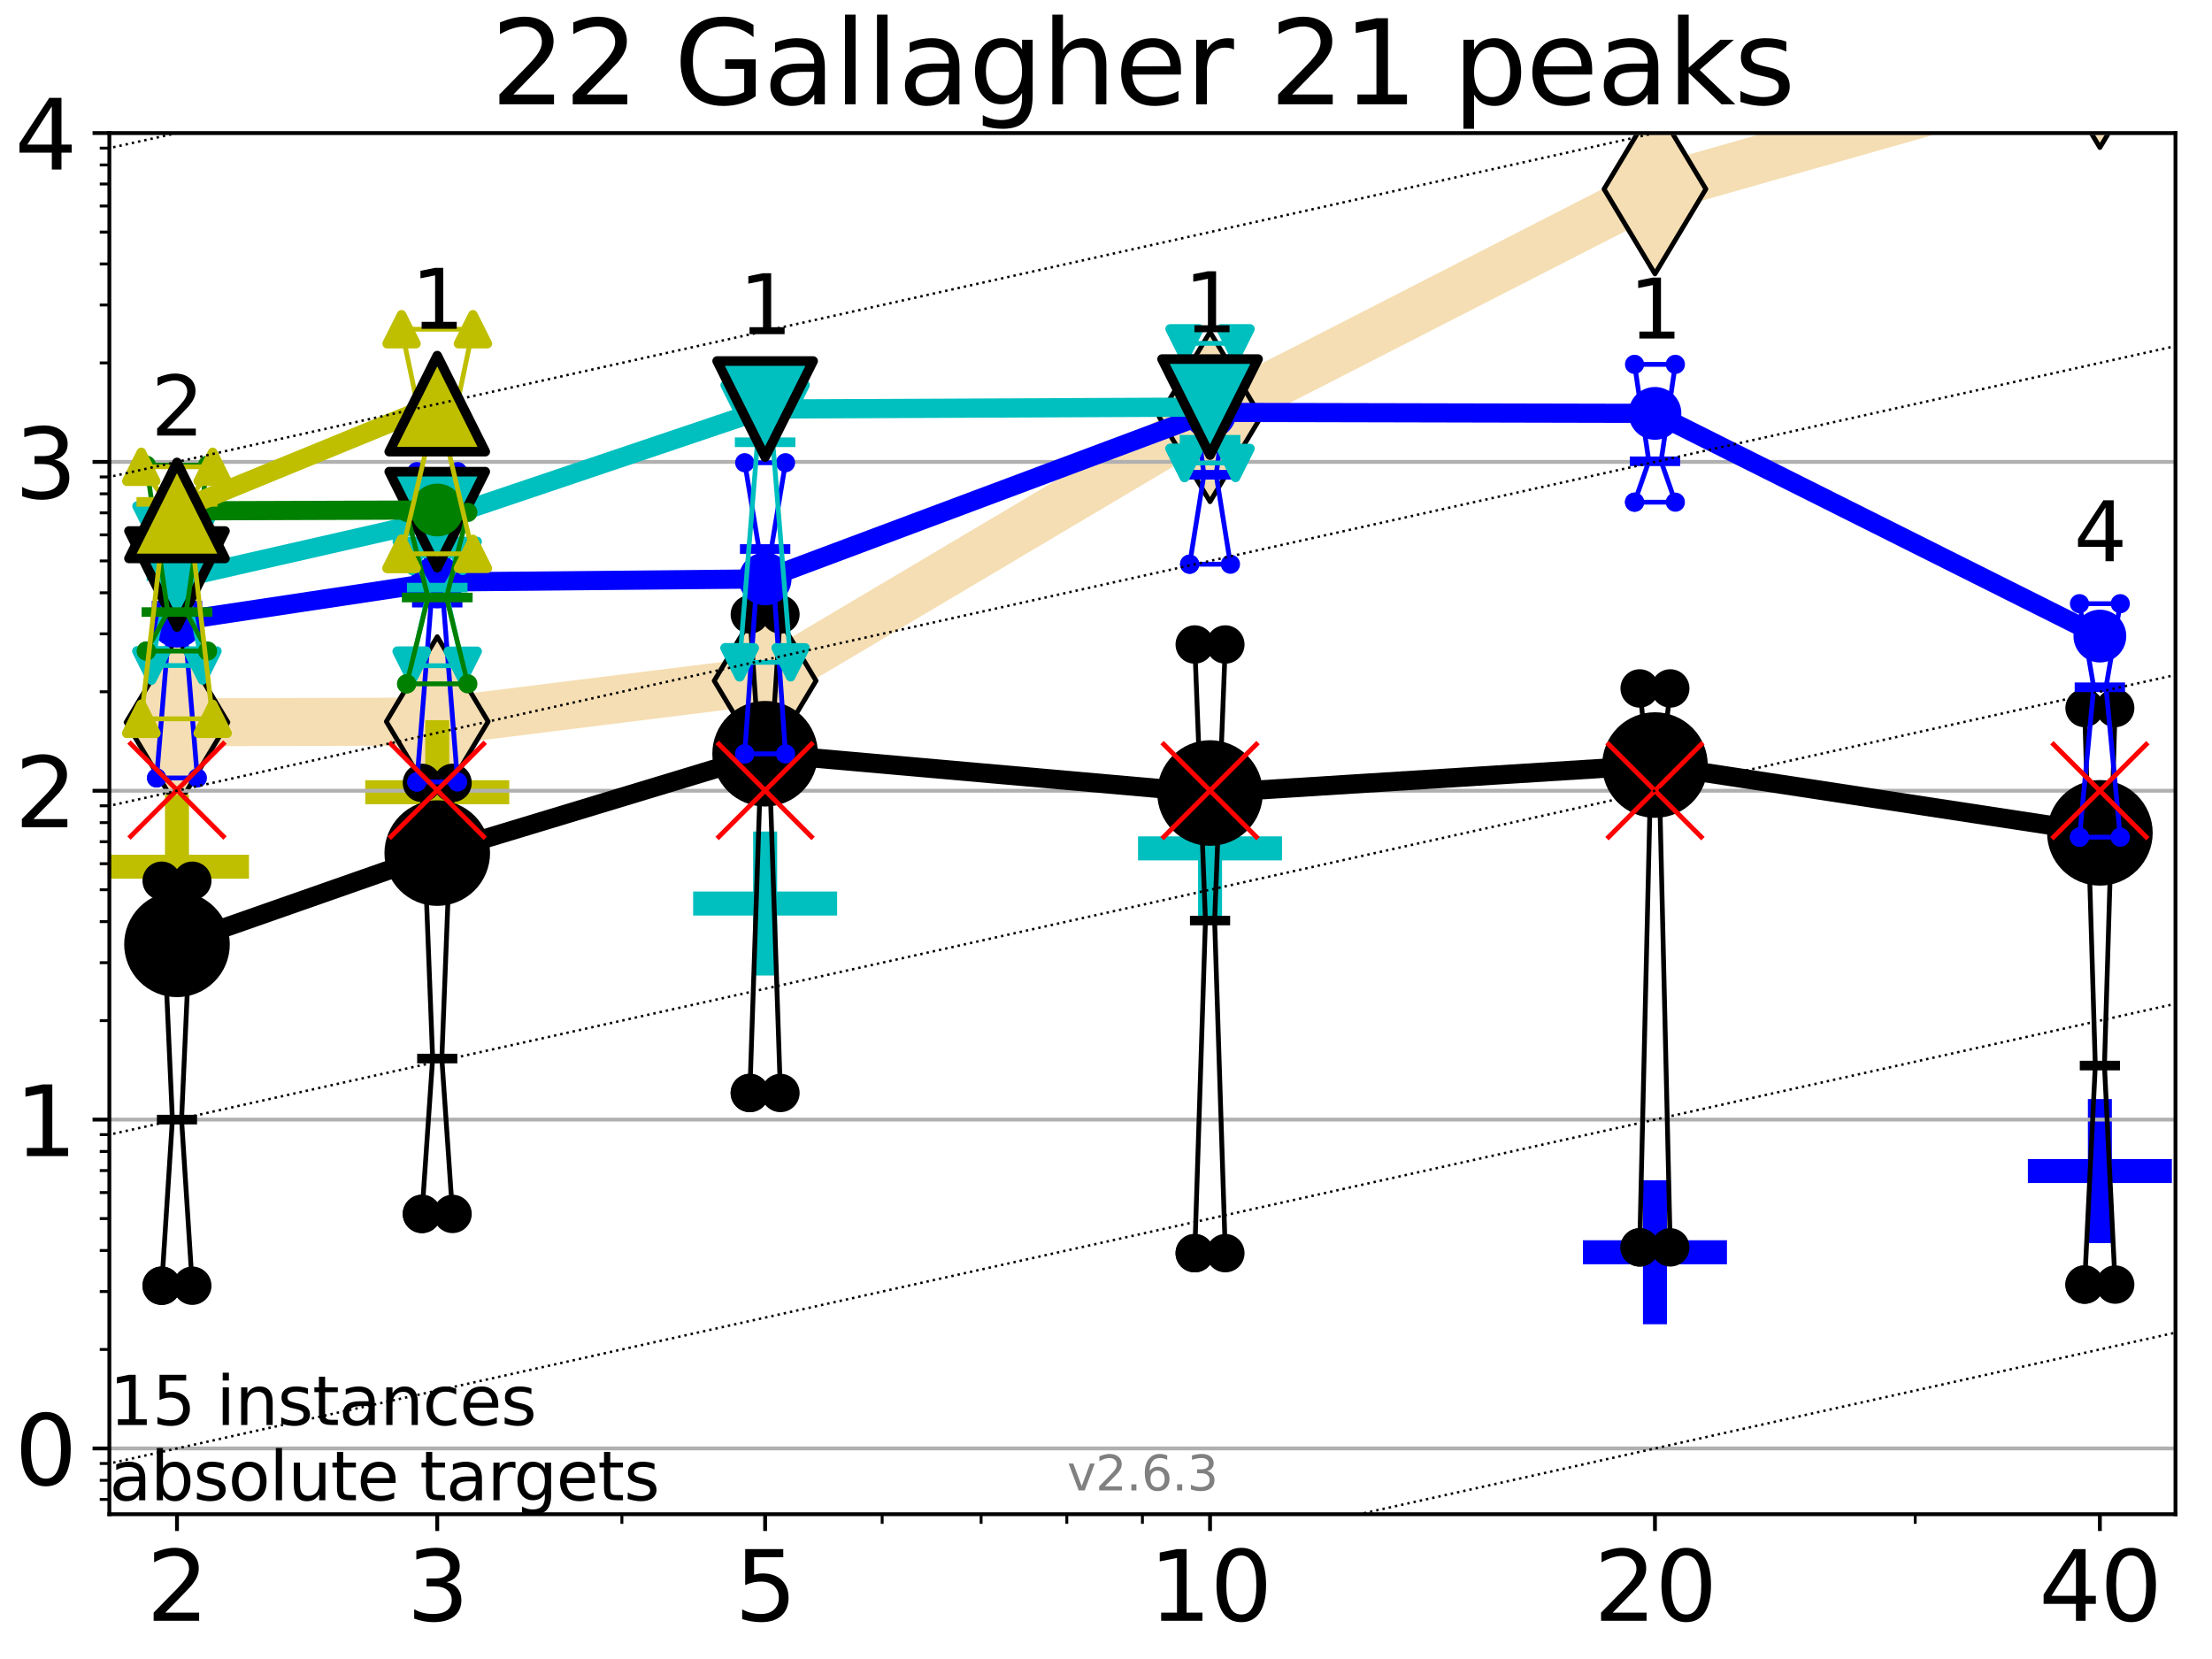 <?xml version="1.0" encoding="utf-8" standalone="no"?>
<!DOCTYPE svg PUBLIC "-//W3C//DTD SVG 1.1//EN"
  "http://www.w3.org/Graphics/SVG/1.1/DTD/svg11.dtd">
<svg xmlns:xlink="http://www.w3.org/1999/xlink" width="460.8pt" height="345.6pt" viewBox="0 0 460.8 345.6" xmlns="http://www.w3.org/2000/svg" version="1.1">
 <defs>
  <style type="text/css">*{stroke-linejoin: round; stroke-linecap: butt}</style>
 </defs>
 <g id="figure_1">
  <g id="patch_1">
   <path d="M 0 345.6 
L 460.8 345.6 
L 460.8 0 
L 0 0 
z
" style="fill: #ffffff"/>
  </g>
  <g id="axes_1">
   <g id="patch_2">
    <path d="M 22.78 315.44 
L 453.192 315.44 
L 453.192 27.72 
L 22.78 27.72 
z
" style="fill: #ffffff"/>
   </g>
   <g id="line2d_1">
    <path d="M 36.868 150.469 
L 91.085 150.316 
L 159.39 141.818 
L 252.074 86.831 
L 344.758 39.384 
L 437.443 13.054 
" clip-path="url(#p67a541ff29)" style="fill: none; stroke: #f5deb3; stroke-width: 10; stroke-linecap: square"/>
    <defs>
     <path id="m52431fd666" d="M -0 17.678 
L 10.607 0 
L 0 -17.678 
L -10.607 -0 
z
" style="stroke: #000000; stroke-linejoin: miter"/>
    </defs>
    <g clip-path="url(#p67a541ff29)">
     <use xlink:href="#m52431fd666" x="36.868" y="150.469" style="fill: #f5deb3; stroke: #000000; stroke-linejoin: miter"/>
     <use xlink:href="#m52431fd666" x="91.085" y="150.316" style="fill: #f5deb3; stroke: #000000; stroke-linejoin: miter"/>
     <use xlink:href="#m52431fd666" x="159.39" y="141.818" style="fill: #f5deb3; stroke: #000000; stroke-linejoin: miter"/>
     <use xlink:href="#m52431fd666" x="252.074" y="86.831" style="fill: #f5deb3; stroke: #000000; stroke-linejoin: miter"/>
     <use xlink:href="#m52431fd666" x="344.758" y="39.384" style="fill: #f5deb3; stroke: #000000; stroke-linejoin: miter"/>
     <use xlink:href="#m52431fd666" x="437.443" y="13.054" style="fill: #f5deb3; stroke: #000000; stroke-linejoin: miter"/>
    </g>
   </g>
   <g id="line2d_2">
    <defs>
     <path id="mb4b9416d4b" d="M -15 0 
L 15 0 
M 0 15 
L 0 -15 
" style="stroke: #bfbf00; stroke-width: 5"/>
    </defs>
    <g clip-path="url(#p67a541ff29)">
     <use xlink:href="#mb4b9416d4b" x="36.868" y="180.554" style="fill: #bfbf00; stroke: #bfbf00; stroke-width: 5"/>
    </g>
   </g>
   <g id="line2d_3">
    <g clip-path="url(#p67a541ff29)">
     <use xlink:href="#mb4b9416d4b" x="91.085" y="165.029" style="fill: #bfbf00; stroke: #bfbf00; stroke-width: 5"/>
    </g>
   </g>
   <g id="line2d_4">
    <defs>
     <path id="m5157f6b705" d="M -15 0 
L 15 0 
M 0 15 
L 0 -15 
" style="stroke: #00bfbf; stroke-width: 5"/>
    </defs>
    <g clip-path="url(#p67a541ff29)">
     <use xlink:href="#m5157f6b705" x="159.39" y="188.223" style="fill: #00bfbf; stroke: #00bfbf; stroke-width: 5"/>
    </g>
   </g>
   <g id="line2d_5">
    <g clip-path="url(#p67a541ff29)">
     <use xlink:href="#m5157f6b705" x="252.074" y="176.733" style="fill: #00bfbf; stroke: #00bfbf; stroke-width: 5"/>
    </g>
   </g>
   <g id="line2d_6">
    <defs>
     <path id="mf0cdabc412" d="M -15 0 
L 15 0 
M 0 15 
L 0 -15 
" style="stroke: #0000ff; stroke-width: 5"/>
    </defs>
    <g clip-path="url(#p67a541ff29)">
     <use xlink:href="#mf0cdabc412" x="344.758" y="260.869" style="fill: #0000ff; stroke: #0000ff; stroke-width: 5"/>
    </g>
   </g>
   <g id="line2d_7">
    <g clip-path="url(#p67a541ff29)">
     <use xlink:href="#mf0cdabc412" x="437.443" y="243.952" style="fill: #0000ff; stroke: #0000ff; stroke-width: 5"/>
    </g>
   </g>
   <g id="matplotlib.axis_1">
    <g id="xtick_1">
     <g id="line2d_8">
      <defs>
       <path id="m27de42dde4" d="M 0 0 
L 0 3.5 
" style="stroke: #000000; stroke-width: 0.8"/>
      </defs>
      <g>
       <use xlink:href="#m27de42dde4" x="36.868" y="315.44" style="stroke: #000000; stroke-width: 0.8"/>
      </g>
     </g>
     <g id="text_1">
      <!-- 2 -->
      <g transform="translate(30.506 337.637) scale(0.2 -0.2)">
       <defs>
        <path id="DejaVuSans-32" d="M 1228 531 
L 3431 531 
L 3431 0 
L 469 0 
L 469 531 
Q 828 903 1448 1529 
Q 2069 2156 2228 2338 
Q 2531 2678 2651 2914 
Q 2772 3150 2772 3378 
Q 2772 3750 2511 3984 
Q 2250 4219 1831 4219 
Q 1534 4219 1204 4116 
Q 875 4013 500 3803 
L 500 4441 
Q 881 4594 1212 4672 
Q 1544 4750 1819 4750 
Q 2544 4750 2975 4387 
Q 3406 4025 3406 3419 
Q 3406 3131 3298 2873 
Q 3191 2616 2906 2266 
Q 2828 2175 2409 1742 
Q 1991 1309 1228 531 
z
" transform="scale(0.016)"/>
       </defs>
       <use xlink:href="#DejaVuSans-32"/>
      </g>
     </g>
    </g>
    <g id="xtick_2">
     <g id="line2d_9">
      <g>
       <use xlink:href="#m27de42dde4" x="91.085" y="315.44" style="stroke: #000000; stroke-width: 0.8"/>
      </g>
     </g>
     <g id="text_2">
      <!-- 3 -->
      <g transform="translate(84.723 337.637) scale(0.2 -0.2)">
       <defs>
        <path id="DejaVuSans-33" d="M 2597 2516 
Q 3050 2419 3304 2112 
Q 3559 1806 3559 1356 
Q 3559 666 3084 287 
Q 2609 -91 1734 -91 
Q 1441 -91 1130 -33 
Q 819 25 488 141 
L 488 750 
Q 750 597 1062 519 
Q 1375 441 1716 441 
Q 2309 441 2620 675 
Q 2931 909 2931 1356 
Q 2931 1769 2642 2001 
Q 2353 2234 1838 2234 
L 1294 2234 
L 1294 2753 
L 1863 2753 
Q 2328 2753 2575 2939 
Q 2822 3125 2822 3475 
Q 2822 3834 2567 4026 
Q 2313 4219 1838 4219 
Q 1578 4219 1281 4162 
Q 984 4106 628 3988 
L 628 4550 
Q 988 4650 1302 4700 
Q 1616 4750 1894 4750 
Q 2613 4750 3031 4423 
Q 3450 4097 3450 3541 
Q 3450 3153 3228 2886 
Q 3006 2619 2597 2516 
z
" transform="scale(0.016)"/>
       </defs>
       <use xlink:href="#DejaVuSans-33"/>
      </g>
     </g>
    </g>
    <g id="xtick_3">
     <g id="line2d_10">
      <g>
       <use xlink:href="#m27de42dde4" x="159.39" y="315.44" style="stroke: #000000; stroke-width: 0.8"/>
      </g>
     </g>
     <g id="text_3">
      <!-- 5 -->
      <g transform="translate(153.028 337.637) scale(0.2 -0.2)">
       <defs>
        <path id="DejaVuSans-35" d="M 691 4666 
L 3169 4666 
L 3169 4134 
L 1269 4134 
L 1269 2991 
Q 1406 3038 1543 3061 
Q 1681 3084 1819 3084 
Q 2600 3084 3056 2656 
Q 3513 2228 3513 1497 
Q 3513 744 3044 326 
Q 2575 -91 1722 -91 
Q 1428 -91 1123 -41 
Q 819 9 494 109 
L 494 744 
Q 775 591 1075 516 
Q 1375 441 1709 441 
Q 2250 441 2565 725 
Q 2881 1009 2881 1497 
Q 2881 1984 2565 2268 
Q 2250 2553 1709 2553 
Q 1456 2553 1204 2497 
Q 953 2441 691 2322 
L 691 4666 
z
" transform="scale(0.016)"/>
       </defs>
       <use xlink:href="#DejaVuSans-35"/>
      </g>
     </g>
    </g>
    <g id="xtick_4">
     <g id="line2d_11">
      <g>
       <use xlink:href="#m27de42dde4" x="252.074" y="315.44" style="stroke: #000000; stroke-width: 0.8"/>
      </g>
     </g>
     <g id="text_4">
      <!-- 10 -->
      <g transform="translate(239.349 337.637) scale(0.2 -0.2)">
       <defs>
        <path id="DejaVuSans-31" d="M 794 531 
L 1825 531 
L 1825 4091 
L 703 3866 
L 703 4441 
L 1819 4666 
L 2450 4666 
L 2450 531 
L 3481 531 
L 3481 0 
L 794 0 
L 794 531 
z
" transform="scale(0.016)"/>
        <path id="DejaVuSans-30" d="M 2034 4250 
Q 1547 4250 1301 3770 
Q 1056 3291 1056 2328 
Q 1056 1369 1301 889 
Q 1547 409 2034 409 
Q 2525 409 2770 889 
Q 3016 1369 3016 2328 
Q 3016 3291 2770 3770 
Q 2525 4250 2034 4250 
z
M 2034 4750 
Q 2819 4750 3233 4129 
Q 3647 3509 3647 2328 
Q 3647 1150 3233 529 
Q 2819 -91 2034 -91 
Q 1250 -91 836 529 
Q 422 1150 422 2328 
Q 422 3509 836 4129 
Q 1250 4750 2034 4750 
z
" transform="scale(0.016)"/>
       </defs>
       <use xlink:href="#DejaVuSans-31"/>
       <use xlink:href="#DejaVuSans-30" x="63.623"/>
      </g>
     </g>
    </g>
    <g id="xtick_5">
     <g id="line2d_12">
      <g>
       <use xlink:href="#m27de42dde4" x="344.758" y="315.44" style="stroke: #000000; stroke-width: 0.8"/>
      </g>
     </g>
     <g id="text_5">
      <!-- 20 -->
      <g transform="translate(332.033 337.637) scale(0.2 -0.2)">
       <use xlink:href="#DejaVuSans-32"/>
       <use xlink:href="#DejaVuSans-30" x="63.623"/>
      </g>
     </g>
    </g>
    <g id="xtick_6">
     <g id="line2d_13">
      <g>
       <use xlink:href="#m27de42dde4" x="437.443" y="315.44" style="stroke: #000000; stroke-width: 0.8"/>
      </g>
     </g>
     <g id="text_6">
      <!-- 40 -->
      <g transform="translate(424.718 337.637) scale(0.2 -0.2)">
       <defs>
        <path id="DejaVuSans-34" d="M 2419 4116 
L 825 1625 
L 2419 1625 
L 2419 4116 
z
M 2253 4666 
L 3047 4666 
L 3047 1625 
L 3713 1625 
L 3713 1100 
L 3047 1100 
L 3047 0 
L 2419 0 
L 2419 1100 
L 313 1100 
L 313 1709 
L 2253 4666 
z
" transform="scale(0.016)"/>
       </defs>
       <use xlink:href="#DejaVuSans-34"/>
       <use xlink:href="#DejaVuSans-30" x="63.623"/>
      </g>
     </g>
    </g>
    <g id="xtick_7">
     <g id="line2d_14">
      <defs>
       <path id="m8b484e7dd0" d="M 0 0 
L 0 2 
" style="stroke: #000000; stroke-width: 0.6"/>
      </defs>
      <g>
       <use xlink:href="#m8b484e7dd0" x="129.552" y="315.44" style="stroke: #000000; stroke-width: 0.6"/>
      </g>
     </g>
    </g>
    <g id="xtick_8">
     <g id="line2d_15">
      <g>
       <use xlink:href="#m8b484e7dd0" x="183.769" y="315.44" style="stroke: #000000; stroke-width: 0.6"/>
      </g>
     </g>
    </g>
    <g id="xtick_9">
     <g id="line2d_16">
      <g>
       <use xlink:href="#m8b484e7dd0" x="204.381" y="315.44" style="stroke: #000000; stroke-width: 0.6"/>
      </g>
     </g>
    </g>
    <g id="xtick_10">
     <g id="line2d_17">
      <g>
       <use xlink:href="#m8b484e7dd0" x="222.237" y="315.44" style="stroke: #000000; stroke-width: 0.6"/>
      </g>
     </g>
    </g>
    <g id="xtick_11">
     <g id="line2d_18">
      <g>
       <use xlink:href="#m8b484e7dd0" x="237.986" y="315.44" style="stroke: #000000; stroke-width: 0.6"/>
      </g>
     </g>
    </g>
    <g id="xtick_12">
     <g id="line2d_19">
      <g>
       <use xlink:href="#m8b484e7dd0" x="398.975" y="315.44" style="stroke: #000000; stroke-width: 0.6"/>
      </g>
     </g>
    </g>
   </g>
   <g id="matplotlib.axis_2">
    <g id="ytick_1">
     <g id="line2d_20">
      <path d="M 22.78 301.739 
L 453.192 301.739 
" clip-path="url(#p67a541ff29)" style="fill: none; stroke: #b0b0b0; stroke-width: 0.8; stroke-linecap: square"/>
     </g>
     <g id="line2d_21">
      <defs>
       <path id="m454bcfeb62" d="M 0 0 
L -3.5 0 
" style="stroke: #000000; stroke-width: 0.8"/>
      </defs>
      <g>
       <use xlink:href="#m454bcfeb62" x="22.78" y="301.739" style="stroke: #000000; stroke-width: 0.8"/>
      </g>
     </g>
     <g id="text_7">
      <!-- 0 -->
      <g transform="translate(3.055 309.337) scale(0.2 -0.2)">
       <use xlink:href="#DejaVuSans-30"/>
      </g>
     </g>
    </g>
    <g id="ytick_2">
     <g id="line2d_22">
      <path d="M 22.78 233.234 
L 453.192 233.234 
" clip-path="url(#p67a541ff29)" style="fill: none; stroke: #b0b0b0; stroke-width: 0.8; stroke-linecap: square"/>
     </g>
     <g id="line2d_23">
      <g>
       <use xlink:href="#m454bcfeb62" x="22.78" y="233.234" style="stroke: #000000; stroke-width: 0.8"/>
      </g>
     </g>
     <g id="text_8">
      <!-- 1 -->
      <g transform="translate(3.055 240.833) scale(0.2 -0.2)">
       <use xlink:href="#DejaVuSans-31"/>
      </g>
     </g>
    </g>
    <g id="ytick_3">
     <g id="line2d_24">
      <path d="M 22.78 164.73 
L 453.192 164.73 
" clip-path="url(#p67a541ff29)" style="fill: none; stroke: #b0b0b0; stroke-width: 0.8; stroke-linecap: square"/>
     </g>
     <g id="line2d_25">
      <g>
       <use xlink:href="#m454bcfeb62" x="22.78" y="164.73" style="stroke: #000000; stroke-width: 0.8"/>
      </g>
     </g>
     <g id="text_9">
      <!-- 2 -->
      <g transform="translate(3.055 172.328) scale(0.2 -0.2)">
       <use xlink:href="#DejaVuSans-32"/>
      </g>
     </g>
    </g>
    <g id="ytick_4">
     <g id="line2d_26">
      <path d="M 22.78 96.225 
L 453.192 96.225 
" clip-path="url(#p67a541ff29)" style="fill: none; stroke: #b0b0b0; stroke-width: 0.8; stroke-linecap: square"/>
     </g>
     <g id="line2d_27">
      <g>
       <use xlink:href="#m454bcfeb62" x="22.78" y="96.225" style="stroke: #000000; stroke-width: 0.8"/>
      </g>
     </g>
     <g id="text_10">
      <!-- 3 -->
      <g transform="translate(3.055 103.823) scale(0.2 -0.2)">
       <use xlink:href="#DejaVuSans-33"/>
      </g>
     </g>
    </g>
    <g id="ytick_5">
     <g id="line2d_28">
      <path d="M 22.78 27.72 
L 453.192 27.72 
" clip-path="url(#p67a541ff29)" style="fill: none; stroke: #b0b0b0; stroke-width: 0.8; stroke-linecap: square"/>
     </g>
     <g id="line2d_29">
      <g>
       <use xlink:href="#m454bcfeb62" x="22.78" y="27.72" style="stroke: #000000; stroke-width: 0.8"/>
      </g>
     </g>
     <g id="text_11">
      <!-- 4 -->
      <g transform="translate(3.055 35.318) scale(0.2 -0.2)">
       <use xlink:href="#DejaVuSans-34"/>
      </g>
     </g>
    </g>
    <g id="ytick_6">
     <g id="line2d_30">
      <defs>
       <path id="m13c6b861fc" d="M 0 0 
L -2 0 
" style="stroke: #000000; stroke-width: 0.6"/>
      </defs>
      <g>
       <use xlink:href="#m13c6b861fc" x="22.78" y="312.351" style="stroke: #000000; stroke-width: 0.6"/>
      </g>
     </g>
    </g>
    <g id="ytick_7">
     <g id="line2d_31">
      <g>
       <use xlink:href="#m13c6b861fc" x="22.78" y="308.378" style="stroke: #000000; stroke-width: 0.6"/>
      </g>
     </g>
    </g>
    <g id="ytick_8">
     <g id="line2d_32">
      <g>
       <use xlink:href="#m13c6b861fc" x="22.78" y="304.874" style="stroke: #000000; stroke-width: 0.6"/>
      </g>
     </g>
    </g>
    <g id="ytick_9">
     <g id="line2d_33">
      <g>
       <use xlink:href="#m13c6b861fc" x="22.78" y="281.117" style="stroke: #000000; stroke-width: 0.6"/>
      </g>
     </g>
    </g>
    <g id="ytick_10">
     <g id="line2d_34">
      <g>
       <use xlink:href="#m13c6b861fc" x="22.78" y="269.054" style="stroke: #000000; stroke-width: 0.6"/>
      </g>
     </g>
    </g>
    <g id="ytick_11">
     <g id="line2d_35">
      <g>
       <use xlink:href="#m13c6b861fc" x="22.78" y="260.495" style="stroke: #000000; stroke-width: 0.6"/>
      </g>
     </g>
    </g>
    <g id="ytick_12">
     <g id="line2d_36">
      <g>
       <use xlink:href="#m13c6b861fc" x="22.78" y="253.856" style="stroke: #000000; stroke-width: 0.6"/>
      </g>
     </g>
    </g>
    <g id="ytick_13">
     <g id="line2d_37">
      <g>
       <use xlink:href="#m13c6b861fc" x="22.78" y="248.432" style="stroke: #000000; stroke-width: 0.6"/>
      </g>
     </g>
    </g>
    <g id="ytick_14">
     <g id="line2d_38">
      <g>
       <use xlink:href="#m13c6b861fc" x="22.78" y="243.846" style="stroke: #000000; stroke-width: 0.6"/>
      </g>
     </g>
    </g>
    <g id="ytick_15">
     <g id="line2d_39">
      <g>
       <use xlink:href="#m13c6b861fc" x="22.78" y="239.873" style="stroke: #000000; stroke-width: 0.6"/>
      </g>
     </g>
    </g>
    <g id="ytick_16">
     <g id="line2d_40">
      <g>
       <use xlink:href="#m13c6b861fc" x="22.78" y="236.369" style="stroke: #000000; stroke-width: 0.6"/>
      </g>
     </g>
    </g>
    <g id="ytick_17">
     <g id="line2d_41">
      <g>
       <use xlink:href="#m13c6b861fc" x="22.78" y="212.612" style="stroke: #000000; stroke-width: 0.6"/>
      </g>
     </g>
    </g>
    <g id="ytick_18">
     <g id="line2d_42">
      <g>
       <use xlink:href="#m13c6b861fc" x="22.78" y="200.549" style="stroke: #000000; stroke-width: 0.6"/>
      </g>
     </g>
    </g>
    <g id="ytick_19">
     <g id="line2d_43">
      <g>
       <use xlink:href="#m13c6b861fc" x="22.78" y="191.99" style="stroke: #000000; stroke-width: 0.6"/>
      </g>
     </g>
    </g>
    <g id="ytick_20">
     <g id="line2d_44">
      <g>
       <use xlink:href="#m13c6b861fc" x="22.78" y="185.352" style="stroke: #000000; stroke-width: 0.6"/>
      </g>
     </g>
    </g>
    <g id="ytick_21">
     <g id="line2d_45">
      <g>
       <use xlink:href="#m13c6b861fc" x="22.78" y="179.927" style="stroke: #000000; stroke-width: 0.6"/>
      </g>
     </g>
    </g>
    <g id="ytick_22">
     <g id="line2d_46">
      <g>
       <use xlink:href="#m13c6b861fc" x="22.78" y="175.341" style="stroke: #000000; stroke-width: 0.6"/>
      </g>
     </g>
    </g>
    <g id="ytick_23">
     <g id="line2d_47">
      <g>
       <use xlink:href="#m13c6b861fc" x="22.78" y="171.368" style="stroke: #000000; stroke-width: 0.6"/>
      </g>
     </g>
    </g>
    <g id="ytick_24">
     <g id="line2d_48">
      <g>
       <use xlink:href="#m13c6b861fc" x="22.78" y="167.864" style="stroke: #000000; stroke-width: 0.6"/>
      </g>
     </g>
    </g>
    <g id="ytick_25">
     <g id="line2d_49">
      <g>
       <use xlink:href="#m13c6b861fc" x="22.78" y="144.108" style="stroke: #000000; stroke-width: 0.6"/>
      </g>
     </g>
    </g>
    <g id="ytick_26">
     <g id="line2d_50">
      <g>
       <use xlink:href="#m13c6b861fc" x="22.78" y="132.044" style="stroke: #000000; stroke-width: 0.6"/>
      </g>
     </g>
    </g>
    <g id="ytick_27">
     <g id="line2d_51">
      <g>
       <use xlink:href="#m13c6b861fc" x="22.78" y="123.486" style="stroke: #000000; stroke-width: 0.6"/>
      </g>
     </g>
    </g>
    <g id="ytick_28">
     <g id="line2d_52">
      <g>
       <use xlink:href="#m13c6b861fc" x="22.78" y="116.847" style="stroke: #000000; stroke-width: 0.6"/>
      </g>
     </g>
    </g>
    <g id="ytick_29">
     <g id="line2d_53">
      <g>
       <use xlink:href="#m13c6b861fc" x="22.78" y="111.422" style="stroke: #000000; stroke-width: 0.6"/>
      </g>
     </g>
    </g>
    <g id="ytick_30">
     <g id="line2d_54">
      <g>
       <use xlink:href="#m13c6b861fc" x="22.78" y="106.836" style="stroke: #000000; stroke-width: 0.6"/>
      </g>
     </g>
    </g>
    <g id="ytick_31">
     <g id="line2d_55">
      <g>
       <use xlink:href="#m13c6b861fc" x="22.78" y="102.864" style="stroke: #000000; stroke-width: 0.6"/>
      </g>
     </g>
    </g>
    <g id="ytick_32">
     <g id="line2d_56">
      <g>
       <use xlink:href="#m13c6b861fc" x="22.78" y="99.359" style="stroke: #000000; stroke-width: 0.6"/>
      </g>
     </g>
    </g>
    <g id="ytick_33">
     <g id="line2d_57">
      <g>
       <use xlink:href="#m13c6b861fc" x="22.78" y="75.603" style="stroke: #000000; stroke-width: 0.6"/>
      </g>
     </g>
    </g>
    <g id="ytick_34">
     <g id="line2d_58">
      <g>
       <use xlink:href="#m13c6b861fc" x="22.78" y="63.54" style="stroke: #000000; stroke-width: 0.6"/>
      </g>
     </g>
    </g>
    <g id="ytick_35">
     <g id="line2d_59">
      <g>
       <use xlink:href="#m13c6b861fc" x="22.78" y="54.981" style="stroke: #000000; stroke-width: 0.6"/>
      </g>
     </g>
    </g>
    <g id="ytick_36">
     <g id="line2d_60">
      <g>
       <use xlink:href="#m13c6b861fc" x="22.78" y="48.342" style="stroke: #000000; stroke-width: 0.6"/>
      </g>
     </g>
    </g>
    <g id="ytick_37">
     <g id="line2d_61">
      <g>
       <use xlink:href="#m13c6b861fc" x="22.78" y="42.918" style="stroke: #000000; stroke-width: 0.6"/>
      </g>
     </g>
    </g>
    <g id="ytick_38">
     <g id="line2d_62">
      <g>
       <use xlink:href="#m13c6b861fc" x="22.78" y="38.332" style="stroke: #000000; stroke-width: 0.6"/>
      </g>
     </g>
    </g>
    <g id="ytick_39">
     <g id="line2d_63">
      <g>
       <use xlink:href="#m13c6b861fc" x="22.78" y="34.359" style="stroke: #000000; stroke-width: 0.6"/>
      </g>
     </g>
    </g>
    <g id="ytick_40">
     <g id="line2d_64">
      <g>
       <use xlink:href="#m13c6b861fc" x="22.78" y="30.855" style="stroke: #000000; stroke-width: 0.6"/>
      </g>
     </g>
    </g>
   </g>
   <g id="line2d_65">
    <path d="M 33.682 267.839 
L 35.912 233.234 
L 33.682 183.478 
L 40.054 183.478 
L 37.824 233.234 
L 40.054 267.839 
L 33.682 267.839 
" clip-path="url(#p67a541ff29)" style="fill: none; stroke: #000000; stroke-linecap: square"/>
   </g>
   <g id="line2d_66">
    <path d="M 33.682 267.839 
L 40.054 267.839 
L 40.054 183.478 
L 33.682 183.478 
L 33.682 267.839 
" clip-path="url(#p67a541ff29)" style="fill: none"/>
    <defs>
     <path id="mde711c410b" d="M 0 3 
C 0.796 3 1.559 2.684 2.121 2.121 
C 2.684 1.559 3 0.796 3 0 
C 3 -0.796 2.684 -1.559 2.121 -2.121 
C 1.559 -2.684 0.796 -3 0 -3 
C -0.796 -3 -1.559 -2.684 -2.121 -2.121 
C -2.684 -1.559 -3 -0.796 -3 0 
C -3 0.796 -2.684 1.559 -2.121 2.121 
C -1.559 2.684 -0.796 3 0 3 
z
" style="stroke: #000000; stroke-width: 2"/>
    </defs>
    <g clip-path="url(#p67a541ff29)">
     <use xlink:href="#mde711c410b" x="33.682" y="267.839" style="stroke: #000000; stroke-width: 2"/>
     <use xlink:href="#mde711c410b" x="40.054" y="267.839" style="stroke: #000000; stroke-width: 2"/>
     <use xlink:href="#mde711c410b" x="40.054" y="183.478" style="stroke: #000000; stroke-width: 2"/>
     <use xlink:href="#mde711c410b" x="33.682" y="183.478" style="stroke: #000000; stroke-width: 2"/>
     <use xlink:href="#mde711c410b" x="33.682" y="267.839" style="stroke: #000000; stroke-width: 2"/>
    </g>
   </g>
   <g id="line2d_67">
    <path d="M 33.682 233.234 
L 40.054 233.234 
" clip-path="url(#p67a541ff29)" style="fill: none; stroke: #000000; stroke-width: 2; stroke-linecap: square"/>
   </g>
   <g id="line2d_68">
    <path d="M 87.899 252.881 
L 90.129 220.517 
L 87.899 163.09 
L 94.271 163.09 
L 92.041 220.517 
L 94.271 252.881 
L 87.899 252.881 
" clip-path="url(#p67a541ff29)" style="fill: none; stroke: #000000; stroke-linecap: square"/>
   </g>
   <g id="line2d_69">
    <path d="M 87.899 252.881 
L 94.271 252.881 
L 94.271 163.09 
L 87.899 163.09 
L 87.899 252.881 
" clip-path="url(#p67a541ff29)" style="fill: none"/>
    <g clip-path="url(#p67a541ff29)">
     <use xlink:href="#mde711c410b" x="87.899" y="252.881" style="stroke: #000000; stroke-width: 2"/>
     <use xlink:href="#mde711c410b" x="94.271" y="252.881" style="stroke: #000000; stroke-width: 2"/>
     <use xlink:href="#mde711c410b" x="94.271" y="163.09" style="stroke: #000000; stroke-width: 2"/>
     <use xlink:href="#mde711c410b" x="87.899" y="163.09" style="stroke: #000000; stroke-width: 2"/>
     <use xlink:href="#mde711c410b" x="87.899" y="252.881" style="stroke: #000000; stroke-width: 2"/>
    </g>
   </g>
   <g id="line2d_70">
    <path d="M 87.899 220.517 
L 94.271 220.517 
" clip-path="url(#p67a541ff29)" style="fill: none; stroke: #000000; stroke-width: 2; stroke-linecap: square"/>
   </g>
   <g id="line2d_71">
    <path d="M 156.204 227.686 
L 158.434 161.358 
L 156.204 128.003 
L 162.576 128.003 
L 160.346 161.358 
L 162.576 227.686 
L 156.204 227.686 
" clip-path="url(#p67a541ff29)" style="fill: none; stroke: #000000; stroke-linecap: square"/>
   </g>
   <g id="line2d_72">
    <path d="M 156.204 227.686 
L 162.576 227.686 
L 162.576 128.003 
L 156.204 128.003 
L 156.204 227.686 
" clip-path="url(#p67a541ff29)" style="fill: none"/>
    <g clip-path="url(#p67a541ff29)">
     <use xlink:href="#mde711c410b" x="156.204" y="227.686" style="stroke: #000000; stroke-width: 2"/>
     <use xlink:href="#mde711c410b" x="162.576" y="227.686" style="stroke: #000000; stroke-width: 2"/>
     <use xlink:href="#mde711c410b" x="162.576" y="128.003" style="stroke: #000000; stroke-width: 2"/>
     <use xlink:href="#mde711c410b" x="156.204" y="128.003" style="stroke: #000000; stroke-width: 2"/>
     <use xlink:href="#mde711c410b" x="156.204" y="227.686" style="stroke: #000000; stroke-width: 2"/>
    </g>
   </g>
   <g id="line2d_73">
    <path d="M 156.204 161.358 
L 162.576 161.358 
" clip-path="url(#p67a541ff29)" style="fill: none; stroke: #000000; stroke-width: 2; stroke-linecap: square"/>
   </g>
   <g id="line2d_74">
    <path d="M 248.888 261.058 
L 251.118 191.768 
L 248.888 134.26 
L 255.26 134.26 
L 253.03 191.768 
L 255.26 261.058 
L 248.888 261.058 
" clip-path="url(#p67a541ff29)" style="fill: none; stroke: #000000; stroke-linecap: square"/>
   </g>
   <g id="line2d_75">
    <path d="M 248.888 261.058 
L 255.26 261.058 
L 255.26 134.26 
L 248.888 134.26 
L 248.888 261.058 
" clip-path="url(#p67a541ff29)" style="fill: none"/>
    <g clip-path="url(#p67a541ff29)">
     <use xlink:href="#mde711c410b" x="248.888" y="261.058" style="stroke: #000000; stroke-width: 2"/>
     <use xlink:href="#mde711c410b" x="255.26" y="261.058" style="stroke: #000000; stroke-width: 2"/>
     <use xlink:href="#mde711c410b" x="255.26" y="134.26" style="stroke: #000000; stroke-width: 2"/>
     <use xlink:href="#mde711c410b" x="248.888" y="134.26" style="stroke: #000000; stroke-width: 2"/>
     <use xlink:href="#mde711c410b" x="248.888" y="261.058" style="stroke: #000000; stroke-width: 2"/>
    </g>
   </g>
   <g id="line2d_76">
    <path d="M 248.888 191.768 
L 255.26 191.768 
" clip-path="url(#p67a541ff29)" style="fill: none; stroke: #000000; stroke-width: 2; stroke-linecap: square"/>
   </g>
   <g id="line2d_77">
    <path d="M 341.572 259.851 
L 343.803 164.331 
L 341.572 143.415 
L 347.945 143.415 
L 345.714 164.331 
L 347.945 259.851 
L 341.572 259.851 
" clip-path="url(#p67a541ff29)" style="fill: none; stroke: #000000; stroke-linecap: square"/>
   </g>
   <g id="line2d_78">
    <path d="M 341.572 259.851 
L 347.945 259.851 
L 347.945 143.415 
L 341.572 143.415 
L 341.572 259.851 
" clip-path="url(#p67a541ff29)" style="fill: none"/>
    <g clip-path="url(#p67a541ff29)">
     <use xlink:href="#mde711c410b" x="341.572" y="259.851" style="stroke: #000000; stroke-width: 2"/>
     <use xlink:href="#mde711c410b" x="347.945" y="259.851" style="stroke: #000000; stroke-width: 2"/>
     <use xlink:href="#mde711c410b" x="347.945" y="143.415" style="stroke: #000000; stroke-width: 2"/>
     <use xlink:href="#mde711c410b" x="341.572" y="143.415" style="stroke: #000000; stroke-width: 2"/>
     <use xlink:href="#mde711c410b" x="341.572" y="259.851" style="stroke: #000000; stroke-width: 2"/>
    </g>
   </g>
   <g id="line2d_79">
    <path d="M 341.572 164.331 
L 347.945 164.331 
" clip-path="url(#p67a541ff29)" style="fill: none; stroke: #000000; stroke-width: 2; stroke-linecap: square"/>
   </g>
   <g id="line2d_80">
    <path d="M 434.257 267.602 
L 436.487 221.975 
L 434.257 147.491 
L 440.629 147.491 
L 438.398 221.975 
L 440.629 267.602 
L 434.257 267.602 
" clip-path="url(#p67a541ff29)" style="fill: none; stroke: #000000; stroke-linecap: square"/>
   </g>
   <g id="line2d_81">
    <path d="M 434.257 267.602 
L 440.629 267.602 
L 440.629 147.491 
L 434.257 147.491 
L 434.257 267.602 
" clip-path="url(#p67a541ff29)" style="fill: none"/>
    <g clip-path="url(#p67a541ff29)">
     <use xlink:href="#mde711c410b" x="434.257" y="267.602" style="stroke: #000000; stroke-width: 2"/>
     <use xlink:href="#mde711c410b" x="440.629" y="267.602" style="stroke: #000000; stroke-width: 2"/>
     <use xlink:href="#mde711c410b" x="440.629" y="147.491" style="stroke: #000000; stroke-width: 2"/>
     <use xlink:href="#mde711c410b" x="434.257" y="147.491" style="stroke: #000000; stroke-width: 2"/>
     <use xlink:href="#mde711c410b" x="434.257" y="267.602" style="stroke: #000000; stroke-width: 2"/>
    </g>
   </g>
   <g id="line2d_82">
    <path d="M 434.257 221.975 
L 440.629 221.975 
" clip-path="url(#p67a541ff29)" style="fill: none; stroke: #000000; stroke-width: 2; stroke-linecap: square"/>
   </g>
   <g id="line2d_83">
    <path d="M 36.868 196.725 
L 91.085 177.714 
" clip-path="url(#p67a541ff29)" style="fill: none; stroke: #000000; stroke-width: 4; stroke-linecap: square"/>
   </g>
   <g id="line2d_84">
    <path d="M 91.085 177.714 
L 159.39 157.016 
" clip-path="url(#p67a541ff29)" style="fill: none; stroke: #000000; stroke-width: 4; stroke-linecap: square"/>
   </g>
   <g id="line2d_85">
    <path d="M 159.39 157.016 
L 252.074 165.198 
" clip-path="url(#p67a541ff29)" style="fill: none; stroke: #000000; stroke-width: 4; stroke-linecap: square"/>
   </g>
   <g id="line2d_86">
    <path d="M 252.074 165.198 
L 344.758 159.374 
" clip-path="url(#p67a541ff29)" style="fill: none; stroke: #000000; stroke-width: 4; stroke-linecap: square"/>
   </g>
   <g id="line2d_87">
    <path d="M 344.758 159.374 
L 437.443 173.496 
" clip-path="url(#p67a541ff29)" style="fill: none; stroke: #000000; stroke-width: 4; stroke-linecap: square"/>
   </g>
   <g id="line2d_88">
    <path d="M 36.868 196.725 
L 91.085 177.714 
L 159.39 157.016 
L 252.074 165.198 
L 344.758 159.374 
L 437.443 173.496 
" clip-path="url(#p67a541ff29)" style="fill: none"/>
    <defs>
     <path id="mbc09329b7c" d="M 0 10 
C 2.652 10 5.196 8.946 7.071 7.071 
C 8.946 5.196 10 2.652 10 0 
C 10 -2.652 8.946 -5.196 7.071 -7.071 
C 5.196 -8.946 2.652 -10 0 -10 
C -2.652 -10 -5.196 -8.946 -7.071 -7.071 
C -8.946 -5.196 -10 -2.652 -10 0 
C -10 2.652 -8.946 5.196 -7.071 7.071 
C -5.196 8.946 -2.652 10 0 10 
z
" style="stroke: #000000; stroke-width: 2"/>
    </defs>
    <g clip-path="url(#p67a541ff29)">
     <use xlink:href="#mbc09329b7c" x="36.868" y="196.725" style="stroke: #000000; stroke-width: 2"/>
     <use xlink:href="#mbc09329b7c" x="91.085" y="177.714" style="stroke: #000000; stroke-width: 2"/>
     <use xlink:href="#mbc09329b7c" x="159.39" y="157.016" style="stroke: #000000; stroke-width: 2"/>
     <use xlink:href="#mbc09329b7c" x="252.074" y="165.198" style="stroke: #000000; stroke-width: 2"/>
     <use xlink:href="#mbc09329b7c" x="344.758" y="159.374" style="stroke: #000000; stroke-width: 2"/>
     <use xlink:href="#mbc09329b7c" x="437.443" y="173.496" style="stroke: #000000; stroke-width: 2"/>
    </g>
   </g>
   <g id="line2d_89">
    <path d="M 32.62 162.063 
L 35.594 126.169 
L 32.62 116.706 
L 41.116 116.706 
L 38.143 126.169 
L 41.116 162.063 
L 32.62 162.063 
" clip-path="url(#p67a541ff29)" style="fill: none; stroke: #0000ff; stroke-linecap: square"/>
   </g>
   <g id="line2d_90">
    <path d="M 32.62 162.063 
L 41.116 162.063 
L 41.116 116.706 
L 32.62 116.706 
L 32.62 162.063 
" clip-path="url(#p67a541ff29)" style="fill: none"/>
    <defs>
     <path id="mb905731857" d="M 0 1.5 
C 0.398 1.5 0.779 1.342 1.061 1.061 
C 1.342 0.779 1.5 0.398 1.5 0 
C 1.5 -0.398 1.342 -0.779 1.061 -1.061 
C 0.779 -1.342 0.398 -1.5 0 -1.5 
C -0.398 -1.5 -0.779 -1.342 -1.061 -1.061 
C -1.342 -0.779 -1.5 -0.398 -1.5 0 
C -1.5 0.398 -1.342 0.779 -1.061 1.061 
C -0.779 1.342 -0.398 1.5 0 1.5 
z
" style="stroke: #0000ff"/>
    </defs>
    <g clip-path="url(#p67a541ff29)">
     <use xlink:href="#mb905731857" x="32.62" y="162.063" style="fill: #0000ff; stroke: #0000ff"/>
     <use xlink:href="#mb905731857" x="41.116" y="162.063" style="fill: #0000ff; stroke: #0000ff"/>
     <use xlink:href="#mb905731857" x="41.116" y="116.706" style="fill: #0000ff; stroke: #0000ff"/>
     <use xlink:href="#mb905731857" x="32.62" y="116.706" style="fill: #0000ff; stroke: #0000ff"/>
     <use xlink:href="#mb905731857" x="32.62" y="162.063" style="fill: #0000ff; stroke: #0000ff"/>
    </g>
   </g>
   <g id="line2d_91">
    <path d="M 32.62 126.169 
L 41.116 126.169 
" clip-path="url(#p67a541ff29)" style="fill: none; stroke: #0000ff; stroke-width: 2; stroke-linecap: square"/>
   </g>
   <g id="line2d_92">
    <path d="M 86.837 162.903 
L 89.811 125.538 
L 86.837 98.254 
L 95.333 98.254 
L 92.359 125.538 
L 95.333 162.903 
L 86.837 162.903 
" clip-path="url(#p67a541ff29)" style="fill: none; stroke: #0000ff; stroke-linecap: square"/>
   </g>
   <g id="line2d_93">
    <path d="M 86.837 162.903 
L 95.333 162.903 
L 95.333 98.254 
L 86.837 98.254 
L 86.837 162.903 
" clip-path="url(#p67a541ff29)" style="fill: none"/>
    <g clip-path="url(#p67a541ff29)">
     <use xlink:href="#mb905731857" x="86.837" y="162.903" style="fill: #0000ff; stroke: #0000ff"/>
     <use xlink:href="#mb905731857" x="95.333" y="162.903" style="fill: #0000ff; stroke: #0000ff"/>
     <use xlink:href="#mb905731857" x="95.333" y="98.254" style="fill: #0000ff; stroke: #0000ff"/>
     <use xlink:href="#mb905731857" x="86.837" y="98.254" style="fill: #0000ff; stroke: #0000ff"/>
     <use xlink:href="#mb905731857" x="86.837" y="162.903" style="fill: #0000ff; stroke: #0000ff"/>
    </g>
   </g>
   <g id="line2d_94">
    <path d="M 86.837 125.538 
L 95.333 125.538 
" clip-path="url(#p67a541ff29)" style="fill: none; stroke: #0000ff; stroke-width: 2; stroke-linecap: square"/>
   </g>
   <g id="line2d_95">
    <path d="M 155.142 157.039 
L 158.116 114.37 
L 155.142 96.395 
L 163.638 96.395 
L 160.665 114.37 
L 163.638 157.039 
L 155.142 157.039 
" clip-path="url(#p67a541ff29)" style="fill: none; stroke: #0000ff; stroke-linecap: square"/>
   </g>
   <g id="line2d_96">
    <path d="M 155.142 157.039 
L 163.638 157.039 
L 163.638 96.395 
L 155.142 96.395 
L 155.142 157.039 
" clip-path="url(#p67a541ff29)" style="fill: none"/>
    <g clip-path="url(#p67a541ff29)">
     <use xlink:href="#mb905731857" x="155.142" y="157.039" style="fill: #0000ff; stroke: #0000ff"/>
     <use xlink:href="#mb905731857" x="163.638" y="157.039" style="fill: #0000ff; stroke: #0000ff"/>
     <use xlink:href="#mb905731857" x="163.638" y="96.395" style="fill: #0000ff; stroke: #0000ff"/>
     <use xlink:href="#mb905731857" x="155.142" y="96.395" style="fill: #0000ff; stroke: #0000ff"/>
     <use xlink:href="#mb905731857" x="155.142" y="157.039" style="fill: #0000ff; stroke: #0000ff"/>
    </g>
   </g>
   <g id="line2d_97">
    <path d="M 155.142 114.37 
L 163.638 114.37 
" clip-path="url(#p67a541ff29)" style="fill: none; stroke: #0000ff; stroke-width: 2; stroke-linecap: square"/>
   </g>
   <g id="line2d_98">
    <path d="M 247.826 117.534 
L 250.8 98.9 
L 247.826 75.751 
L 256.322 75.751 
L 253.349 98.9 
L 256.322 117.534 
L 247.826 117.534 
" clip-path="url(#p67a541ff29)" style="fill: none; stroke: #0000ff; stroke-linecap: square"/>
   </g>
   <g id="line2d_99">
    <path d="M 247.826 117.534 
L 256.322 117.534 
L 256.322 75.751 
L 247.826 75.751 
L 247.826 117.534 
" clip-path="url(#p67a541ff29)" style="fill: none"/>
    <g clip-path="url(#p67a541ff29)">
     <use xlink:href="#mb905731857" x="247.826" y="117.534" style="fill: #0000ff; stroke: #0000ff"/>
     <use xlink:href="#mb905731857" x="256.322" y="117.534" style="fill: #0000ff; stroke: #0000ff"/>
     <use xlink:href="#mb905731857" x="256.322" y="75.751" style="fill: #0000ff; stroke: #0000ff"/>
     <use xlink:href="#mb905731857" x="247.826" y="75.751" style="fill: #0000ff; stroke: #0000ff"/>
     <use xlink:href="#mb905731857" x="247.826" y="117.534" style="fill: #0000ff; stroke: #0000ff"/>
    </g>
   </g>
   <g id="line2d_100">
    <path d="M 247.826 98.9 
L 256.322 98.9 
" clip-path="url(#p67a541ff29)" style="fill: none; stroke: #0000ff; stroke-width: 2; stroke-linecap: square"/>
   </g>
   <g id="line2d_101">
    <path d="M 340.51 104.613 
L 343.484 96.093 
L 340.51 75.903 
L 349.007 75.903 
L 346.033 96.093 
L 349.007 104.613 
L 340.51 104.613 
" clip-path="url(#p67a541ff29)" style="fill: none; stroke: #0000ff; stroke-linecap: square"/>
   </g>
   <g id="line2d_102">
    <path d="M 340.51 104.613 
L 349.007 104.613 
L 349.007 75.903 
L 340.51 75.903 
L 340.51 104.613 
" clip-path="url(#p67a541ff29)" style="fill: none"/>
    <g clip-path="url(#p67a541ff29)">
     <use xlink:href="#mb905731857" x="340.51" y="104.613" style="fill: #0000ff; stroke: #0000ff"/>
     <use xlink:href="#mb905731857" x="349.007" y="104.613" style="fill: #0000ff; stroke: #0000ff"/>
     <use xlink:href="#mb905731857" x="349.007" y="75.903" style="fill: #0000ff; stroke: #0000ff"/>
     <use xlink:href="#mb905731857" x="340.51" y="75.903" style="fill: #0000ff; stroke: #0000ff"/>
     <use xlink:href="#mb905731857" x="340.51" y="104.613" style="fill: #0000ff; stroke: #0000ff"/>
    </g>
   </g>
   <g id="line2d_103">
    <path d="M 340.51 96.093 
L 349.007 96.093 
" clip-path="url(#p67a541ff29)" style="fill: none; stroke: #0000ff; stroke-width: 2; stroke-linecap: square"/>
   </g>
   <g id="line2d_104">
    <path d="M 433.195 174.395 
L 436.168 143.174 
L 433.195 125.761 
L 441.691 125.761 
L 438.717 143.174 
L 441.691 174.395 
L 433.195 174.395 
" clip-path="url(#p67a541ff29)" style="fill: none; stroke: #0000ff; stroke-linecap: square"/>
   </g>
   <g id="line2d_105">
    <path d="M 433.195 174.395 
L 441.691 174.395 
L 441.691 125.761 
L 433.195 125.761 
L 433.195 174.395 
" clip-path="url(#p67a541ff29)" style="fill: none"/>
    <g clip-path="url(#p67a541ff29)">
     <use xlink:href="#mb905731857" x="433.195" y="174.395" style="fill: #0000ff; stroke: #0000ff"/>
     <use xlink:href="#mb905731857" x="441.691" y="174.395" style="fill: #0000ff; stroke: #0000ff"/>
     <use xlink:href="#mb905731857" x="441.691" y="125.761" style="fill: #0000ff; stroke: #0000ff"/>
     <use xlink:href="#mb905731857" x="433.195" y="125.761" style="fill: #0000ff; stroke: #0000ff"/>
     <use xlink:href="#mb905731857" x="433.195" y="174.395" style="fill: #0000ff; stroke: #0000ff"/>
    </g>
   </g>
   <g id="line2d_106">
    <path d="M 433.195 143.174 
L 441.691 143.174 
" clip-path="url(#p67a541ff29)" style="fill: none; stroke: #0000ff; stroke-width: 2; stroke-linecap: square"/>
   </g>
   <g id="line2d_107">
    <path d="M 36.868 129.401 
L 91.085 121.242 
" clip-path="url(#p67a541ff29)" style="fill: none; stroke: #0000ff; stroke-width: 4; stroke-linecap: square"/>
   </g>
   <g id="line2d_108">
    <path d="M 91.085 121.242 
L 159.39 120.596 
" clip-path="url(#p67a541ff29)" style="fill: none; stroke: #0000ff; stroke-width: 4; stroke-linecap: square"/>
   </g>
   <g id="line2d_109">
    <path d="M 159.39 120.596 
L 252.074 85.908 
" clip-path="url(#p67a541ff29)" style="fill: none; stroke: #0000ff; stroke-width: 4; stroke-linecap: square"/>
   </g>
   <g id="line2d_110">
    <path d="M 252.074 85.908 
L 344.758 86.116 
" clip-path="url(#p67a541ff29)" style="fill: none; stroke: #0000ff; stroke-width: 4; stroke-linecap: square"/>
   </g>
   <g id="line2d_111">
    <path d="M 344.758 86.116 
L 437.443 132.508 
" clip-path="url(#p67a541ff29)" style="fill: none; stroke: #0000ff; stroke-width: 4; stroke-linecap: square"/>
   </g>
   <g id="line2d_112">
    <path d="M 36.868 129.401 
L 91.085 121.242 
L 159.39 120.596 
L 252.074 85.908 
L 344.758 86.116 
L 437.443 132.508 
" clip-path="url(#p67a541ff29)" style="fill: none"/>
    <defs>
     <path id="md868287b60" d="M 0 5 
C 1.326 5 2.598 4.473 3.536 3.536 
C 4.473 2.598 5 1.326 5 0 
C 5 -1.326 4.473 -2.598 3.536 -3.536 
C 2.598 -4.473 1.326 -5 0 -5 
C -1.326 -5 -2.598 -4.473 -3.536 -3.536 
C -4.473 -2.598 -5 -1.326 -5 0 
C -5 1.326 -4.473 2.598 -3.536 3.536 
C -2.598 4.473 -1.326 5 0 5 
z
" style="stroke: #0000ff"/>
    </defs>
    <g clip-path="url(#p67a541ff29)">
     <use xlink:href="#md868287b60" x="36.868" y="129.401" style="fill: #0000ff; stroke: #0000ff"/>
     <use xlink:href="#md868287b60" x="91.085" y="121.242" style="fill: #0000ff; stroke: #0000ff"/>
     <use xlink:href="#md868287b60" x="159.39" y="120.596" style="fill: #0000ff; stroke: #0000ff"/>
     <use xlink:href="#md868287b60" x="252.074" y="85.908" style="fill: #0000ff; stroke: #0000ff"/>
     <use xlink:href="#md868287b60" x="344.758" y="86.116" style="fill: #0000ff; stroke: #0000ff"/>
     <use xlink:href="#md868287b60" x="437.443" y="132.508" style="fill: #0000ff; stroke: #0000ff"/>
    </g>
   </g>
   <g id="line2d_113">
    <path d="M 31.558 138.637 
L 35.275 119.981 
L 31.558 108.435 
L 42.178 108.435 
L 38.461 119.981 
L 42.178 138.637 
L 31.558 138.637 
" clip-path="url(#p67a541ff29)" style="fill: none; stroke: #00bfbf; stroke-linecap: square"/>
   </g>
   <g id="line2d_114">
    <path d="M 31.558 138.637 
L 42.178 138.637 
L 42.178 108.435 
L 31.558 108.435 
L 31.558 138.637 
" clip-path="url(#p67a541ff29)" style="fill: none"/>
    <defs>
     <path id="m5f73c7fef4" d="M -0 3 
L 3 -3 
L -3 -3 
z
" style="stroke: #00bfbf; stroke-width: 2; stroke-linejoin: miter"/>
    </defs>
    <g clip-path="url(#p67a541ff29)">
     <use xlink:href="#m5f73c7fef4" x="31.558" y="138.637" style="fill: #00bfbf; stroke: #00bfbf; stroke-width: 2; stroke-linejoin: miter"/>
     <use xlink:href="#m5f73c7fef4" x="42.178" y="138.637" style="fill: #00bfbf; stroke: #00bfbf; stroke-width: 2; stroke-linejoin: miter"/>
     <use xlink:href="#m5f73c7fef4" x="42.178" y="108.435" style="fill: #00bfbf; stroke: #00bfbf; stroke-width: 2; stroke-linejoin: miter"/>
     <use xlink:href="#m5f73c7fef4" x="31.558" y="108.435" style="fill: #00bfbf; stroke: #00bfbf; stroke-width: 2; stroke-linejoin: miter"/>
     <use xlink:href="#m5f73c7fef4" x="31.558" y="138.637" style="fill: #00bfbf; stroke: #00bfbf; stroke-width: 2; stroke-linejoin: miter"/>
    </g>
   </g>
   <g id="line2d_115">
    <path d="M 31.558 119.981 
L 42.178 119.981 
" clip-path="url(#p67a541ff29)" style="fill: none; stroke: #00bfbf; stroke-width: 2; stroke-linecap: square"/>
   </g>
   <g id="line2d_116">
    <path d="M 85.775 138.683 
L 89.492 122.414 
L 85.775 115.809 
L 96.395 115.809 
L 92.678 122.414 
L 96.395 138.683 
L 85.775 138.683 
" clip-path="url(#p67a541ff29)" style="fill: none; stroke: #00bfbf; stroke-linecap: square"/>
   </g>
   <g id="line2d_117">
    <path d="M 85.775 138.683 
L 96.395 138.683 
L 96.395 115.809 
L 85.775 115.809 
L 85.775 138.683 
" clip-path="url(#p67a541ff29)" style="fill: none"/>
    <g clip-path="url(#p67a541ff29)">
     <use xlink:href="#m5f73c7fef4" x="85.775" y="138.683" style="fill: #00bfbf; stroke: #00bfbf; stroke-width: 2; stroke-linejoin: miter"/>
     <use xlink:href="#m5f73c7fef4" x="96.395" y="138.683" style="fill: #00bfbf; stroke: #00bfbf; stroke-width: 2; stroke-linejoin: miter"/>
     <use xlink:href="#m5f73c7fef4" x="96.395" y="115.809" style="fill: #00bfbf; stroke: #00bfbf; stroke-width: 2; stroke-linejoin: miter"/>
     <use xlink:href="#m5f73c7fef4" x="85.775" y="115.809" style="fill: #00bfbf; stroke: #00bfbf; stroke-width: 2; stroke-linejoin: miter"/>
     <use xlink:href="#m5f73c7fef4" x="85.775" y="138.683" style="fill: #00bfbf; stroke: #00bfbf; stroke-width: 2; stroke-linejoin: miter"/>
    </g>
   </g>
   <g id="line2d_118">
    <path d="M 85.775 122.414 
L 96.395 122.414 
" clip-path="url(#p67a541ff29)" style="fill: none; stroke: #00bfbf; stroke-width: 2; stroke-linecap: square"/>
   </g>
   <g id="line2d_119">
    <path d="M 154.08 137.973 
L 157.797 92.129 
L 154.08 83.217 
L 164.7 83.217 
L 160.983 92.129 
L 164.7 137.973 
L 154.08 137.973 
" clip-path="url(#p67a541ff29)" style="fill: none; stroke: #00bfbf; stroke-linecap: square"/>
   </g>
   <g id="line2d_120">
    <path d="M 154.08 137.973 
L 164.7 137.973 
L 164.7 83.217 
L 154.08 83.217 
L 154.08 137.973 
" clip-path="url(#p67a541ff29)" style="fill: none"/>
    <g clip-path="url(#p67a541ff29)">
     <use xlink:href="#m5f73c7fef4" x="154.08" y="137.973" style="fill: #00bfbf; stroke: #00bfbf; stroke-width: 2; stroke-linejoin: miter"/>
     <use xlink:href="#m5f73c7fef4" x="164.7" y="137.973" style="fill: #00bfbf; stroke: #00bfbf; stroke-width: 2; stroke-linejoin: miter"/>
     <use xlink:href="#m5f73c7fef4" x="164.7" y="83.217" style="fill: #00bfbf; stroke: #00bfbf; stroke-width: 2; stroke-linejoin: miter"/>
     <use xlink:href="#m5f73c7fef4" x="154.08" y="83.217" style="fill: #00bfbf; stroke: #00bfbf; stroke-width: 2; stroke-linejoin: miter"/>
     <use xlink:href="#m5f73c7fef4" x="154.08" y="137.973" style="fill: #00bfbf; stroke: #00bfbf; stroke-width: 2; stroke-linejoin: miter"/>
    </g>
   </g>
   <g id="line2d_121">
    <path d="M 154.08 92.129 
L 164.7 92.129 
" clip-path="url(#p67a541ff29)" style="fill: none; stroke: #00bfbf; stroke-width: 2; stroke-linecap: square"/>
   </g>
   <g id="line2d_122">
    <path d="M 246.764 96.442 
L 250.481 91.607 
L 246.764 71.522 
L 257.384 71.522 
L 253.667 91.607 
L 257.384 96.442 
L 246.764 96.442 
" clip-path="url(#p67a541ff29)" style="fill: none; stroke: #00bfbf; stroke-linecap: square"/>
   </g>
   <g id="line2d_123">
    <path d="M 246.764 96.442 
L 257.384 96.442 
L 257.384 71.522 
L 246.764 71.522 
L 246.764 96.442 
" clip-path="url(#p67a541ff29)" style="fill: none"/>
    <g clip-path="url(#p67a541ff29)">
     <use xlink:href="#m5f73c7fef4" x="246.764" y="96.442" style="fill: #00bfbf; stroke: #00bfbf; stroke-width: 2; stroke-linejoin: miter"/>
     <use xlink:href="#m5f73c7fef4" x="257.384" y="96.442" style="fill: #00bfbf; stroke: #00bfbf; stroke-width: 2; stroke-linejoin: miter"/>
     <use xlink:href="#m5f73c7fef4" x="257.384" y="71.522" style="fill: #00bfbf; stroke: #00bfbf; stroke-width: 2; stroke-linejoin: miter"/>
     <use xlink:href="#m5f73c7fef4" x="246.764" y="71.522" style="fill: #00bfbf; stroke: #00bfbf; stroke-width: 2; stroke-linejoin: miter"/>
     <use xlink:href="#m5f73c7fef4" x="246.764" y="96.442" style="fill: #00bfbf; stroke: #00bfbf; stroke-width: 2; stroke-linejoin: miter"/>
    </g>
   </g>
   <g id="line2d_124">
    <path d="M 246.764 91.607 
L 257.384 91.607 
" clip-path="url(#p67a541ff29)" style="fill: none; stroke: #00bfbf; stroke-width: 2; stroke-linecap: square"/>
   </g>
   <g id="line2d_125">
    <path d="M 36.868 120.616 
L 91.085 108.258 
" clip-path="url(#p67a541ff29)" style="fill: none; stroke: #00bfbf; stroke-width: 4; stroke-linecap: square"/>
   </g>
   <g id="line2d_126">
    <path d="M 91.085 108.258 
L 159.39 85.207 
" clip-path="url(#p67a541ff29)" style="fill: none; stroke: #00bfbf; stroke-width: 4; stroke-linecap: square"/>
   </g>
   <g id="line2d_127">
    <path d="M 159.39 85.207 
L 252.074 84.799 
" clip-path="url(#p67a541ff29)" style="fill: none; stroke: #00bfbf; stroke-width: 4; stroke-linecap: square"/>
   </g>
   <g id="line2d_128">
    <path d="M 36.868 120.616 
L 91.085 108.258 
L 159.39 85.207 
L 252.074 84.799 
" clip-path="url(#p67a541ff29)" style="fill: none"/>
    <defs>
     <path id="mff900cf19b" d="M -0 10 
L 10 -10 
L -10 -10 
z
" style="stroke: #000000; stroke-width: 2; stroke-linejoin: miter"/>
    </defs>
    <g clip-path="url(#p67a541ff29)">
     <use xlink:href="#mff900cf19b" x="36.868" y="120.616" style="fill: #00bfbf; stroke: #000000; stroke-width: 2; stroke-linejoin: miter"/>
     <use xlink:href="#mff900cf19b" x="91.085" y="108.258" style="fill: #00bfbf; stroke: #000000; stroke-width: 2; stroke-linejoin: miter"/>
     <use xlink:href="#mff900cf19b" x="159.39" y="85.207" style="fill: #00bfbf; stroke: #000000; stroke-width: 2; stroke-linejoin: miter"/>
     <use xlink:href="#mff900cf19b" x="252.074" y="84.799" style="fill: #00bfbf; stroke: #000000; stroke-width: 2; stroke-linejoin: miter"/>
    </g>
   </g>
   <g id="line2d_129">
    <path d="M 30.496 135.623 
L 34.957 127.501 
L 30.496 96.898 
L 43.24 96.898 
L 38.78 127.501 
L 43.24 135.623 
L 30.496 135.623 
" clip-path="url(#p67a541ff29)" style="fill: none; stroke: #008000; stroke-linecap: square"/>
   </g>
   <g id="line2d_130">
    <path d="M 30.496 135.623 
L 43.24 135.623 
L 43.24 96.898 
L 30.496 96.898 
L 30.496 135.623 
" clip-path="url(#p67a541ff29)" style="fill: none"/>
    <defs>
     <path id="m5827600bad" d="M 0 1.5 
C 0.398 1.5 0.779 1.342 1.061 1.061 
C 1.342 0.779 1.5 0.398 1.5 0 
C 1.5 -0.398 1.342 -0.779 1.061 -1.061 
C 0.779 -1.342 0.398 -1.5 0 -1.5 
C -0.398 -1.5 -0.779 -1.342 -1.061 -1.061 
C -1.342 -0.779 -1.5 -0.398 -1.5 0 
C -1.5 0.398 -1.342 0.779 -1.061 1.061 
C -0.779 1.342 -0.398 1.5 0 1.5 
z
" style="stroke: #008000"/>
    </defs>
    <g clip-path="url(#p67a541ff29)">
     <use xlink:href="#m5827600bad" x="30.496" y="135.623" style="fill: #008000; stroke: #008000"/>
     <use xlink:href="#m5827600bad" x="43.24" y="135.623" style="fill: #008000; stroke: #008000"/>
     <use xlink:href="#m5827600bad" x="43.24" y="96.898" style="fill: #008000; stroke: #008000"/>
     <use xlink:href="#m5827600bad" x="30.496" y="96.898" style="fill: #008000; stroke: #008000"/>
     <use xlink:href="#m5827600bad" x="30.496" y="135.623" style="fill: #008000; stroke: #008000"/>
    </g>
   </g>
   <g id="line2d_131">
    <path d="M 30.496 127.501 
L 43.24 127.501 
" clip-path="url(#p67a541ff29)" style="fill: none; stroke: #008000; stroke-width: 2; stroke-linecap: square"/>
   </g>
   <g id="line2d_132">
    <path d="M 84.713 142.456 
L 89.173 124.469 
L 84.713 106.744 
L 97.457 106.744 
L 92.997 124.469 
L 97.457 142.456 
L 84.713 142.456 
" clip-path="url(#p67a541ff29)" style="fill: none; stroke: #008000; stroke-linecap: square"/>
   </g>
   <g id="line2d_133">
    <path d="M 84.713 142.456 
L 97.457 142.456 
L 97.457 106.744 
L 84.713 106.744 
L 84.713 142.456 
" clip-path="url(#p67a541ff29)" style="fill: none"/>
    <g clip-path="url(#p67a541ff29)">
     <use xlink:href="#m5827600bad" x="84.713" y="142.456" style="fill: #008000; stroke: #008000"/>
     <use xlink:href="#m5827600bad" x="97.457" y="142.456" style="fill: #008000; stroke: #008000"/>
     <use xlink:href="#m5827600bad" x="97.457" y="106.744" style="fill: #008000; stroke: #008000"/>
     <use xlink:href="#m5827600bad" x="84.713" y="106.744" style="fill: #008000; stroke: #008000"/>
     <use xlink:href="#m5827600bad" x="84.713" y="142.456" style="fill: #008000; stroke: #008000"/>
    </g>
   </g>
   <g id="line2d_134">
    <path d="M 84.713 124.469 
L 97.457 124.469 
" clip-path="url(#p67a541ff29)" style="fill: none; stroke: #008000; stroke-width: 2; stroke-linecap: square"/>
   </g>
   <g id="line2d_135">
    <path d="M 36.868 106.425 
L 91.085 106.24 
" clip-path="url(#p67a541ff29)" style="fill: none; stroke: #008000; stroke-width: 4; stroke-linecap: square"/>
   </g>
   <g id="line2d_136">
    <path d="M 36.868 106.425 
L 91.085 106.24 
" clip-path="url(#p67a541ff29)" style="fill: none"/>
    <defs>
     <path id="m1aa8b1e7d2" d="M 0 5 
C 1.326 5 2.598 4.473 3.536 3.536 
C 4.473 2.598 5 1.326 5 0 
C 5 -1.326 4.473 -2.598 3.536 -3.536 
C 2.598 -4.473 1.326 -5 0 -5 
C -1.326 -5 -2.598 -4.473 -3.536 -3.536 
C -4.473 -2.598 -5 -1.326 -5 0 
C -5 1.326 -4.473 2.598 -3.536 3.536 
C -2.598 4.473 -1.326 5 0 5 
z
" style="stroke: #008000"/>
    </defs>
    <g clip-path="url(#p67a541ff29)">
     <use xlink:href="#m1aa8b1e7d2" x="36.868" y="106.425" style="fill: #008000; stroke: #008000"/>
     <use xlink:href="#m1aa8b1e7d2" x="91.085" y="106.24" style="fill: #008000; stroke: #008000"/>
    </g>
   </g>
   <g id="line2d_137">
    <path d="M 29.434 149.741 
L 34.638 104.547 
L 29.434 97.242 
L 44.303 97.242 
L 39.099 104.547 
L 44.303 149.741 
L 29.434 149.741 
" clip-path="url(#p67a541ff29)" style="fill: none; stroke: #bfbf00; stroke-linecap: square"/>
   </g>
   <g id="line2d_138">
    <path d="M 29.434 149.741 
L 44.303 149.741 
L 44.303 97.242 
L 29.434 97.242 
L 29.434 149.741 
" clip-path="url(#p67a541ff29)" style="fill: none"/>
    <defs>
     <path id="m295da7976d" d="M 0 -3 
L -3 3 
L 3 3 
z
" style="stroke: #bfbf00; stroke-width: 2; stroke-linejoin: miter"/>
    </defs>
    <g clip-path="url(#p67a541ff29)">
     <use xlink:href="#m295da7976d" x="29.434" y="149.741" style="fill: #bfbf00; stroke: #bfbf00; stroke-width: 2; stroke-linejoin: miter"/>
     <use xlink:href="#m295da7976d" x="44.303" y="149.741" style="fill: #bfbf00; stroke: #bfbf00; stroke-width: 2; stroke-linejoin: miter"/>
     <use xlink:href="#m295da7976d" x="44.303" y="97.242" style="fill: #bfbf00; stroke: #bfbf00; stroke-width: 2; stroke-linejoin: miter"/>
     <use xlink:href="#m295da7976d" x="29.434" y="97.242" style="fill: #bfbf00; stroke: #bfbf00; stroke-width: 2; stroke-linejoin: miter"/>
     <use xlink:href="#m295da7976d" x="29.434" y="149.741" style="fill: #bfbf00; stroke: #bfbf00; stroke-width: 2; stroke-linejoin: miter"/>
    </g>
   </g>
   <g id="line2d_139">
    <path d="M 29.434 104.547 
L 44.303 104.547 
" clip-path="url(#p67a541ff29)" style="fill: none; stroke: #bfbf00; stroke-width: 2; stroke-linecap: square"/>
   </g>
   <g id="line2d_140">
    <path d="M 83.651 115.372 
L 88.855 93.326 
L 83.651 68.585 
L 98.519 68.585 
L 93.315 93.326 
L 98.519 115.372 
L 83.651 115.372 
" clip-path="url(#p67a541ff29)" style="fill: none; stroke: #bfbf00; stroke-linecap: square"/>
   </g>
   <g id="line2d_141">
    <path d="M 83.651 115.372 
L 98.519 115.372 
L 98.519 68.585 
L 83.651 68.585 
L 83.651 115.372 
" clip-path="url(#p67a541ff29)" style="fill: none"/>
    <g clip-path="url(#p67a541ff29)">
     <use xlink:href="#m295da7976d" x="83.651" y="115.372" style="fill: #bfbf00; stroke: #bfbf00; stroke-width: 2; stroke-linejoin: miter"/>
     <use xlink:href="#m295da7976d" x="98.519" y="115.372" style="fill: #bfbf00; stroke: #bfbf00; stroke-width: 2; stroke-linejoin: miter"/>
     <use xlink:href="#m295da7976d" x="98.519" y="68.585" style="fill: #bfbf00; stroke: #bfbf00; stroke-width: 2; stroke-linejoin: miter"/>
     <use xlink:href="#m295da7976d" x="83.651" y="68.585" style="fill: #bfbf00; stroke: #bfbf00; stroke-width: 2; stroke-linejoin: miter"/>
     <use xlink:href="#m295da7976d" x="83.651" y="115.372" style="fill: #bfbf00; stroke: #bfbf00; stroke-width: 2; stroke-linejoin: miter"/>
    </g>
   </g>
   <g id="line2d_142">
    <path d="M 83.651 93.326 
L 98.519 93.326 
" clip-path="url(#p67a541ff29)" style="fill: none; stroke: #bfbf00; stroke-width: 2; stroke-linecap: square"/>
   </g>
   <g id="line2d_143">
    <path d="M 36.868 106.331 
L 91.085 84.089 
" clip-path="url(#p67a541ff29)" style="fill: none; stroke: #bfbf00; stroke-width: 4; stroke-linecap: square"/>
   </g>
   <g id="line2d_144">
    <path d="M 36.868 106.331 
L 91.085 84.089 
" clip-path="url(#p67a541ff29)" style="fill: none"/>
    <defs>
     <path id="m745b416765" d="M 0 -10 
L -10 10 
L 10 10 
z
" style="stroke: #000000; stroke-width: 2; stroke-linejoin: miter"/>
    </defs>
    <g clip-path="url(#p67a541ff29)">
     <use xlink:href="#m745b416765" x="36.868" y="106.331" style="fill: #bfbf00; stroke: #000000; stroke-width: 2; stroke-linejoin: miter"/>
     <use xlink:href="#m745b416765" x="91.085" y="84.089" style="fill: #bfbf00; stroke: #000000; stroke-width: 2; stroke-linejoin: miter"/>
    </g>
   </g>
   <g id="line2d_145"/>
   <g id="line2d_146"/>
   <g id="line2d_147"/>
   <g id="line2d_148"/>
   <g id="line2d_149"/>
   <g id="line2d_150"/>
   <g id="line2d_151"/>
   <g id="line2d_152">
    <defs>
     <path id="mc8732727b7" d="M -10 10 
L 10 -10 
M -10 -10 
L 10 10 
" style="stroke: #ff0000"/>
    </defs>
    <g clip-path="url(#p67a541ff29)">
     <use xlink:href="#mc8732727b7" x="36.868" y="164.581" style="fill: #ff0000; stroke: #ff0000"/>
     <use xlink:href="#mc8732727b7" x="91.085" y="164.631" style="fill: #ff0000; stroke: #ff0000"/>
     <use xlink:href="#mc8732727b7" x="159.39" y="164.67" style="fill: #ff0000; stroke: #ff0000"/>
     <use xlink:href="#mc8732727b7" x="252.074" y="164.7" style="fill: #ff0000; stroke: #ff0000"/>
     <use xlink:href="#mc8732727b7" x="344.758" y="164.715" style="fill: #ff0000; stroke: #ff0000"/>
     <use xlink:href="#mc8732727b7" x="437.443" y="164.722" style="fill: #ff0000; stroke: #ff0000"/>
    </g>
   </g>
   <g id="line2d_153">
    <path d="M 143.134 346.6 
L 461.8 275.698 
" clip-path="url(#p67a541ff29)" style="fill: none; stroke-dasharray: 0.5,0.825; stroke-dashoffset: 0; stroke: #000000; stroke-width: 0.5"/>
   </g>
   <g id="line2d_154">
    <path d="M -1 310.165 
L 461.8 207.193 
" clip-path="url(#p67a541ff29)" style="fill: none; stroke-dasharray: 0.5,0.825; stroke-dashoffset: 0; stroke: #000000; stroke-width: 0.5"/>
   </g>
   <g id="line2d_155">
    <path d="M -1 241.66 
L 461.8 138.688 
" clip-path="url(#p67a541ff29)" style="fill: none; stroke-dasharray: 0.5,0.825; stroke-dashoffset: 0; stroke: #000000; stroke-width: 0.5"/>
   </g>
   <g id="line2d_156">
    <path d="M -1 173.155 
L 461.8 70.183 
" clip-path="url(#p67a541ff29)" style="fill: none; stroke-dasharray: 0.5,0.825; stroke-dashoffset: 0; stroke: #000000; stroke-width: 0.5"/>
   </g>
   <g id="line2d_157">
    <path d="M -1 104.65 
L 461.8 1.679 
" clip-path="url(#p67a541ff29)" style="fill: none; stroke-dasharray: 0.5,0.825; stroke-dashoffset: 0; stroke: #000000; stroke-width: 0.5"/>
   </g>
   <g id="line2d_158">
    <path d="M -1 36.146 
L 165.949 -1 
" clip-path="url(#p67a541ff29)" style="fill: none; stroke-dasharray: 0.5,0.825; stroke-dashoffset: 0; stroke: #000000; stroke-width: 0.5"/>
   </g>
   <g id="line2d_159">
    <path clip-path="url(#p67a541ff29)" style="fill: none; stroke-dasharray: 0.5,0.825; stroke-dashoffset: 0; stroke: #000000; stroke-width: 0.5"/>
   </g>
   <g id="line2d_160">
    <path clip-path="url(#p67a541ff29)" style="fill: none; stroke-dasharray: 0.5,0.825; stroke-dashoffset: 0; stroke: #000000; stroke-width: 0.5"/>
   </g>
   <g id="line2d_161">
    <path clip-path="url(#p67a541ff29)" style="fill: none; stroke-dasharray: 0.5,0.825; stroke-dashoffset: 0; stroke: #000000; stroke-width: 0.5"/>
   </g>
   <g id="patch_3">
    <path d="M 22.78 315.44 
L 22.78 27.72 
" style="fill: none; stroke: #000000; stroke-width: 0.8; stroke-linejoin: miter; stroke-linecap: square"/>
   </g>
   <g id="patch_4">
    <path d="M 453.192 315.44 
L 453.192 27.72 
" style="fill: none; stroke: #000000; stroke-width: 0.8; stroke-linejoin: miter; stroke-linecap: square"/>
   </g>
   <g id="patch_5">
    <path d="M 22.78 315.44 
L 453.192 315.44 
" style="fill: none; stroke: #000000; stroke-width: 0.8; stroke-linejoin: miter; stroke-linecap: square"/>
   </g>
   <g id="patch_6">
    <path d="M 22.78 27.72 
L 453.192 27.72 
" style="fill: none; stroke: #000000; stroke-width: 0.8; stroke-linejoin: miter; stroke-linecap: square"/>
   </g>
   <g id="text_12">
    <!-- 2 -->
    <g transform="translate(31.46 90.732) scale(0.17 -0.17)">
     <use xlink:href="#DejaVuSans-32"/>
    </g>
   </g>
   <g id="text_13">
    <!-- 1 -->
    <g transform="translate(85.677 68.491) scale(0.17 -0.17)">
     <use xlink:href="#DejaVuSans-31"/>
    </g>
   </g>
   <g id="text_14">
    <!-- 1 -->
    <g transform="translate(153.982 69.609) scale(0.17 -0.17)">
     <use xlink:href="#DejaVuSans-31"/>
    </g>
   </g>
   <g id="text_15">
    <!-- 1 -->
    <g transform="translate(246.666 69.201) scale(0.17 -0.17)">
     <use xlink:href="#DejaVuSans-31"/>
    </g>
   </g>
   <g id="text_16">
    <!-- 1 -->
    <g transform="translate(339.35 70.517) scale(0.17 -0.17)">
     <use xlink:href="#DejaVuSans-31"/>
    </g>
   </g>
   <g id="text_17">
    <!-- 4 -->
    <g transform="translate(432.035 116.909) scale(0.17 -0.17)">
     <use xlink:href="#DejaVuSans-34"/>
    </g>
   </g>
   <g id="text_18">
    <!-- 15 instances -->
    <g transform="translate(22.78 296.851) scale(0.14 -0.14)">
     <defs>
      <path id="DejaVuSans-20" transform="scale(0.016)"/>
      <path id="DejaVuSans-69" d="M 603 3500 
L 1178 3500 
L 1178 0 
L 603 0 
L 603 3500 
z
M 603 4863 
L 1178 4863 
L 1178 4134 
L 603 4134 
L 603 4863 
z
" transform="scale(0.016)"/>
      <path id="DejaVuSans-6e" d="M 3513 2113 
L 3513 0 
L 2938 0 
L 2938 2094 
Q 2938 2591 2744 2837 
Q 2550 3084 2163 3084 
Q 1697 3084 1428 2787 
Q 1159 2491 1159 1978 
L 1159 0 
L 581 0 
L 581 3500 
L 1159 3500 
L 1159 2956 
Q 1366 3272 1645 3428 
Q 1925 3584 2291 3584 
Q 2894 3584 3203 3211 
Q 3513 2838 3513 2113 
z
" transform="scale(0.016)"/>
      <path id="DejaVuSans-73" d="M 2834 3397 
L 2834 2853 
Q 2591 2978 2328 3040 
Q 2066 3103 1784 3103 
Q 1356 3103 1142 2972 
Q 928 2841 928 2578 
Q 928 2378 1081 2264 
Q 1234 2150 1697 2047 
L 1894 2003 
Q 2506 1872 2764 1633 
Q 3022 1394 3022 966 
Q 3022 478 2636 193 
Q 2250 -91 1575 -91 
Q 1294 -91 989 -36 
Q 684 19 347 128 
L 347 722 
Q 666 556 975 473 
Q 1284 391 1588 391 
Q 1994 391 2212 530 
Q 2431 669 2431 922 
Q 2431 1156 2273 1281 
Q 2116 1406 1581 1522 
L 1381 1569 
Q 847 1681 609 1914 
Q 372 2147 372 2553 
Q 372 3047 722 3315 
Q 1072 3584 1716 3584 
Q 2034 3584 2315 3537 
Q 2597 3491 2834 3397 
z
" transform="scale(0.016)"/>
      <path id="DejaVuSans-74" d="M 1172 4494 
L 1172 3500 
L 2356 3500 
L 2356 3053 
L 1172 3053 
L 1172 1153 
Q 1172 725 1289 603 
Q 1406 481 1766 481 
L 2356 481 
L 2356 0 
L 1766 0 
Q 1100 0 847 248 
Q 594 497 594 1153 
L 594 3053 
L 172 3053 
L 172 3500 
L 594 3500 
L 594 4494 
L 1172 4494 
z
" transform="scale(0.016)"/>
      <path id="DejaVuSans-61" d="M 2194 1759 
Q 1497 1759 1228 1600 
Q 959 1441 959 1056 
Q 959 750 1161 570 
Q 1363 391 1709 391 
Q 2188 391 2477 730 
Q 2766 1069 2766 1631 
L 2766 1759 
L 2194 1759 
z
M 3341 1997 
L 3341 0 
L 2766 0 
L 2766 531 
Q 2569 213 2275 61 
Q 1981 -91 1556 -91 
Q 1019 -91 701 211 
Q 384 513 384 1019 
Q 384 1609 779 1909 
Q 1175 2209 1959 2209 
L 2766 2209 
L 2766 2266 
Q 2766 2663 2505 2880 
Q 2244 3097 1772 3097 
Q 1472 3097 1187 3025 
Q 903 2953 641 2809 
L 641 3341 
Q 956 3463 1253 3523 
Q 1550 3584 1831 3584 
Q 2591 3584 2966 3190 
Q 3341 2797 3341 1997 
z
" transform="scale(0.016)"/>
      <path id="DejaVuSans-63" d="M 3122 3366 
L 3122 2828 
Q 2878 2963 2633 3030 
Q 2388 3097 2138 3097 
Q 1578 3097 1268 2742 
Q 959 2388 959 1747 
Q 959 1106 1268 751 
Q 1578 397 2138 397 
Q 2388 397 2633 464 
Q 2878 531 3122 666 
L 3122 134 
Q 2881 22 2623 -34 
Q 2366 -91 2075 -91 
Q 1284 -91 818 406 
Q 353 903 353 1747 
Q 353 2603 823 3093 
Q 1294 3584 2113 3584 
Q 2378 3584 2631 3529 
Q 2884 3475 3122 3366 
z
" transform="scale(0.016)"/>
      <path id="DejaVuSans-65" d="M 3597 1894 
L 3597 1613 
L 953 1613 
Q 991 1019 1311 708 
Q 1631 397 2203 397 
Q 2534 397 2845 478 
Q 3156 559 3463 722 
L 3463 178 
Q 3153 47 2828 -22 
Q 2503 -91 2169 -91 
Q 1331 -91 842 396 
Q 353 884 353 1716 
Q 353 2575 817 3079 
Q 1281 3584 2069 3584 
Q 2775 3584 3186 3129 
Q 3597 2675 3597 1894 
z
M 3022 2063 
Q 3016 2534 2758 2815 
Q 2500 3097 2075 3097 
Q 1594 3097 1305 2825 
Q 1016 2553 972 2059 
L 3022 2063 
z
" transform="scale(0.016)"/>
     </defs>
     <use xlink:href="#DejaVuSans-31"/>
     <use xlink:href="#DejaVuSans-35" x="63.623"/>
     <use xlink:href="#DejaVuSans-20" x="127.246"/>
     <use xlink:href="#DejaVuSans-69" x="159.033"/>
     <use xlink:href="#DejaVuSans-6e" x="186.816"/>
     <use xlink:href="#DejaVuSans-73" x="250.195"/>
     <use xlink:href="#DejaVuSans-74" x="302.295"/>
     <use xlink:href="#DejaVuSans-61" x="341.504"/>
     <use xlink:href="#DejaVuSans-6e" x="402.783"/>
     <use xlink:href="#DejaVuSans-63" x="466.162"/>
     <use xlink:href="#DejaVuSans-65" x="521.143"/>
     <use xlink:href="#DejaVuSans-73" x="582.666"/>
    </g>
    <!-- absolute targets -->
    <g transform="translate(22.78 312.528) scale(0.14 -0.14)">
     <defs>
      <path id="DejaVuSans-62" d="M 3116 1747 
Q 3116 2381 2855 2742 
Q 2594 3103 2138 3103 
Q 1681 3103 1420 2742 
Q 1159 2381 1159 1747 
Q 1159 1113 1420 752 
Q 1681 391 2138 391 
Q 2594 391 2855 752 
Q 3116 1113 3116 1747 
z
M 1159 2969 
Q 1341 3281 1617 3432 
Q 1894 3584 2278 3584 
Q 2916 3584 3314 3078 
Q 3713 2572 3713 1747 
Q 3713 922 3314 415 
Q 2916 -91 2278 -91 
Q 1894 -91 1617 61 
Q 1341 213 1159 525 
L 1159 0 
L 581 0 
L 581 4863 
L 1159 4863 
L 1159 2969 
z
" transform="scale(0.016)"/>
      <path id="DejaVuSans-6f" d="M 1959 3097 
Q 1497 3097 1228 2736 
Q 959 2375 959 1747 
Q 959 1119 1226 758 
Q 1494 397 1959 397 
Q 2419 397 2687 759 
Q 2956 1122 2956 1747 
Q 2956 2369 2687 2733 
Q 2419 3097 1959 3097 
z
M 1959 3584 
Q 2709 3584 3137 3096 
Q 3566 2609 3566 1747 
Q 3566 888 3137 398 
Q 2709 -91 1959 -91 
Q 1206 -91 779 398 
Q 353 888 353 1747 
Q 353 2609 779 3096 
Q 1206 3584 1959 3584 
z
" transform="scale(0.016)"/>
      <path id="DejaVuSans-6c" d="M 603 4863 
L 1178 4863 
L 1178 0 
L 603 0 
L 603 4863 
z
" transform="scale(0.016)"/>
      <path id="DejaVuSans-75" d="M 544 1381 
L 544 3500 
L 1119 3500 
L 1119 1403 
Q 1119 906 1312 657 
Q 1506 409 1894 409 
Q 2359 409 2629 706 
Q 2900 1003 2900 1516 
L 2900 3500 
L 3475 3500 
L 3475 0 
L 2900 0 
L 2900 538 
Q 2691 219 2414 64 
Q 2138 -91 1772 -91 
Q 1169 -91 856 284 
Q 544 659 544 1381 
z
M 1991 3584 
L 1991 3584 
z
" transform="scale(0.016)"/>
      <path id="DejaVuSans-72" d="M 2631 2963 
Q 2534 3019 2420 3045 
Q 2306 3072 2169 3072 
Q 1681 3072 1420 2755 
Q 1159 2438 1159 1844 
L 1159 0 
L 581 0 
L 581 3500 
L 1159 3500 
L 1159 2956 
Q 1341 3275 1631 3429 
Q 1922 3584 2338 3584 
Q 2397 3584 2469 3576 
Q 2541 3569 2628 3553 
L 2631 2963 
z
" transform="scale(0.016)"/>
      <path id="DejaVuSans-67" d="M 2906 1791 
Q 2906 2416 2648 2759 
Q 2391 3103 1925 3103 
Q 1463 3103 1205 2759 
Q 947 2416 947 1791 
Q 947 1169 1205 825 
Q 1463 481 1925 481 
Q 2391 481 2648 825 
Q 2906 1169 2906 1791 
z
M 3481 434 
Q 3481 -459 3084 -895 
Q 2688 -1331 1869 -1331 
Q 1566 -1331 1297 -1286 
Q 1028 -1241 775 -1147 
L 775 -588 
Q 1028 -725 1275 -790 
Q 1522 -856 1778 -856 
Q 2344 -856 2625 -561 
Q 2906 -266 2906 331 
L 2906 616 
Q 2728 306 2450 153 
Q 2172 0 1784 0 
Q 1141 0 747 490 
Q 353 981 353 1791 
Q 353 2603 747 3093 
Q 1141 3584 1784 3584 
Q 2172 3584 2450 3431 
Q 2728 3278 2906 2969 
L 2906 3500 
L 3481 3500 
L 3481 434 
z
" transform="scale(0.016)"/>
     </defs>
     <use xlink:href="#DejaVuSans-61"/>
     <use xlink:href="#DejaVuSans-62" x="61.279"/>
     <use xlink:href="#DejaVuSans-73" x="124.756"/>
     <use xlink:href="#DejaVuSans-6f" x="176.855"/>
     <use xlink:href="#DejaVuSans-6c" x="238.037"/>
     <use xlink:href="#DejaVuSans-75" x="265.82"/>
     <use xlink:href="#DejaVuSans-74" x="329.199"/>
     <use xlink:href="#DejaVuSans-65" x="368.408"/>
     <use xlink:href="#DejaVuSans-20" x="429.932"/>
     <use xlink:href="#DejaVuSans-74" x="461.719"/>
     <use xlink:href="#DejaVuSans-61" x="500.928"/>
     <use xlink:href="#DejaVuSans-72" x="562.207"/>
     <use xlink:href="#DejaVuSans-67" x="601.57"/>
     <use xlink:href="#DejaVuSans-65" x="665.047"/>
     <use xlink:href="#DejaVuSans-74" x="726.57"/>
     <use xlink:href="#DejaVuSans-73" x="765.779"/>
    </g>
   </g>
   <g id="text_19">
    <!-- v2.6.3 -->
    <g style="fill: #808080" transform="translate(222.305 310.483) scale(0.1 -0.1)">
     <defs>
      <path id="DejaVuSans-76" d="M 191 3500 
L 800 3500 
L 1894 563 
L 2988 3500 
L 3597 3500 
L 2284 0 
L 1503 0 
L 191 3500 
z
" transform="scale(0.016)"/>
      <path id="DejaVuSans-2e" d="M 684 794 
L 1344 794 
L 1344 0 
L 684 0 
L 684 794 
z
" transform="scale(0.016)"/>
      <path id="DejaVuSans-36" d="M 2113 2584 
Q 1688 2584 1439 2293 
Q 1191 2003 1191 1497 
Q 1191 994 1439 701 
Q 1688 409 2113 409 
Q 2538 409 2786 701 
Q 3034 994 3034 1497 
Q 3034 2003 2786 2293 
Q 2538 2584 2113 2584 
z
M 3366 4563 
L 3366 3988 
Q 3128 4100 2886 4159 
Q 2644 4219 2406 4219 
Q 1781 4219 1451 3797 
Q 1122 3375 1075 2522 
Q 1259 2794 1537 2939 
Q 1816 3084 2150 3084 
Q 2853 3084 3261 2657 
Q 3669 2231 3669 1497 
Q 3669 778 3244 343 
Q 2819 -91 2113 -91 
Q 1303 -91 875 529 
Q 447 1150 447 2328 
Q 447 3434 972 4092 
Q 1497 4750 2381 4750 
Q 2619 4750 2861 4703 
Q 3103 4656 3366 4563 
z
" transform="scale(0.016)"/>
     </defs>
     <use xlink:href="#DejaVuSans-76"/>
     <use xlink:href="#DejaVuSans-32" x="59.18"/>
     <use xlink:href="#DejaVuSans-2e" x="122.803"/>
     <use xlink:href="#DejaVuSans-36" x="154.59"/>
     <use xlink:href="#DejaVuSans-2e" x="218.213"/>
     <use xlink:href="#DejaVuSans-33" x="250"/>
    </g>
   </g>
   <g id="text_20">
    <!-- 22 Gallagher 21 peaks -->
    <g transform="translate(102.236 21.72) scale(0.24 -0.24)">
     <defs>
      <path id="DejaVuSans-47" d="M 3809 666 
L 3809 1919 
L 2778 1919 
L 2778 2438 
L 4434 2438 
L 4434 434 
Q 4069 175 3628 42 
Q 3188 -91 2688 -91 
Q 1594 -91 976 548 
Q 359 1188 359 2328 
Q 359 3472 976 4111 
Q 1594 4750 2688 4750 
Q 3144 4750 3555 4637 
Q 3966 4525 4313 4306 
L 4313 3634 
Q 3963 3931 3569 4081 
Q 3175 4231 2741 4231 
Q 1884 4231 1454 3753 
Q 1025 3275 1025 2328 
Q 1025 1384 1454 906 
Q 1884 428 2741 428 
Q 3075 428 3337 486 
Q 3600 544 3809 666 
z
" transform="scale(0.016)"/>
      <path id="DejaVuSans-68" d="M 3513 2113 
L 3513 0 
L 2938 0 
L 2938 2094 
Q 2938 2591 2744 2837 
Q 2550 3084 2163 3084 
Q 1697 3084 1428 2787 
Q 1159 2491 1159 1978 
L 1159 0 
L 581 0 
L 581 4863 
L 1159 4863 
L 1159 2956 
Q 1366 3272 1645 3428 
Q 1925 3584 2291 3584 
Q 2894 3584 3203 3211 
Q 3513 2838 3513 2113 
z
" transform="scale(0.016)"/>
      <path id="DejaVuSans-70" d="M 1159 525 
L 1159 -1331 
L 581 -1331 
L 581 3500 
L 1159 3500 
L 1159 2969 
Q 1341 3281 1617 3432 
Q 1894 3584 2278 3584 
Q 2916 3584 3314 3078 
Q 3713 2572 3713 1747 
Q 3713 922 3314 415 
Q 2916 -91 2278 -91 
Q 1894 -91 1617 61 
Q 1341 213 1159 525 
z
M 3116 1747 
Q 3116 2381 2855 2742 
Q 2594 3103 2138 3103 
Q 1681 3103 1420 2742 
Q 1159 2381 1159 1747 
Q 1159 1113 1420 752 
Q 1681 391 2138 391 
Q 2594 391 2855 752 
Q 3116 1113 3116 1747 
z
" transform="scale(0.016)"/>
      <path id="DejaVuSans-6b" d="M 581 4863 
L 1159 4863 
L 1159 1991 
L 2875 3500 
L 3609 3500 
L 1753 1863 
L 3688 0 
L 2938 0 
L 1159 1709 
L 1159 0 
L 581 0 
L 581 4863 
z
" transform="scale(0.016)"/>
     </defs>
     <use xlink:href="#DejaVuSans-32"/>
     <use xlink:href="#DejaVuSans-32" x="63.623"/>
     <use xlink:href="#DejaVuSans-20" x="127.246"/>
     <use xlink:href="#DejaVuSans-47" x="159.033"/>
     <use xlink:href="#DejaVuSans-61" x="236.523"/>
     <use xlink:href="#DejaVuSans-6c" x="297.803"/>
     <use xlink:href="#DejaVuSans-6c" x="325.586"/>
     <use xlink:href="#DejaVuSans-61" x="353.369"/>
     <use xlink:href="#DejaVuSans-67" x="414.648"/>
     <use xlink:href="#DejaVuSans-68" x="478.125"/>
     <use xlink:href="#DejaVuSans-65" x="541.504"/>
     <use xlink:href="#DejaVuSans-72" x="603.027"/>
     <use xlink:href="#DejaVuSans-20" x="644.141"/>
     <use xlink:href="#DejaVuSans-32" x="675.928"/>
     <use xlink:href="#DejaVuSans-31" x="739.551"/>
     <use xlink:href="#DejaVuSans-20" x="803.174"/>
     <use xlink:href="#DejaVuSans-70" x="834.961"/>
     <use xlink:href="#DejaVuSans-65" x="898.438"/>
     <use xlink:href="#DejaVuSans-61" x="959.961"/>
     <use xlink:href="#DejaVuSans-6b" x="1021.24"/>
     <use xlink:href="#DejaVuSans-73" x="1079.15"/>
    </g>
   </g>
  </g>
 </g>
 <defs>
  <clipPath id="p67a541ff29">
   <rect x="22.78" y="27.72" width="430.412" height="287.72"/>
  </clipPath>
 </defs>
</svg>
